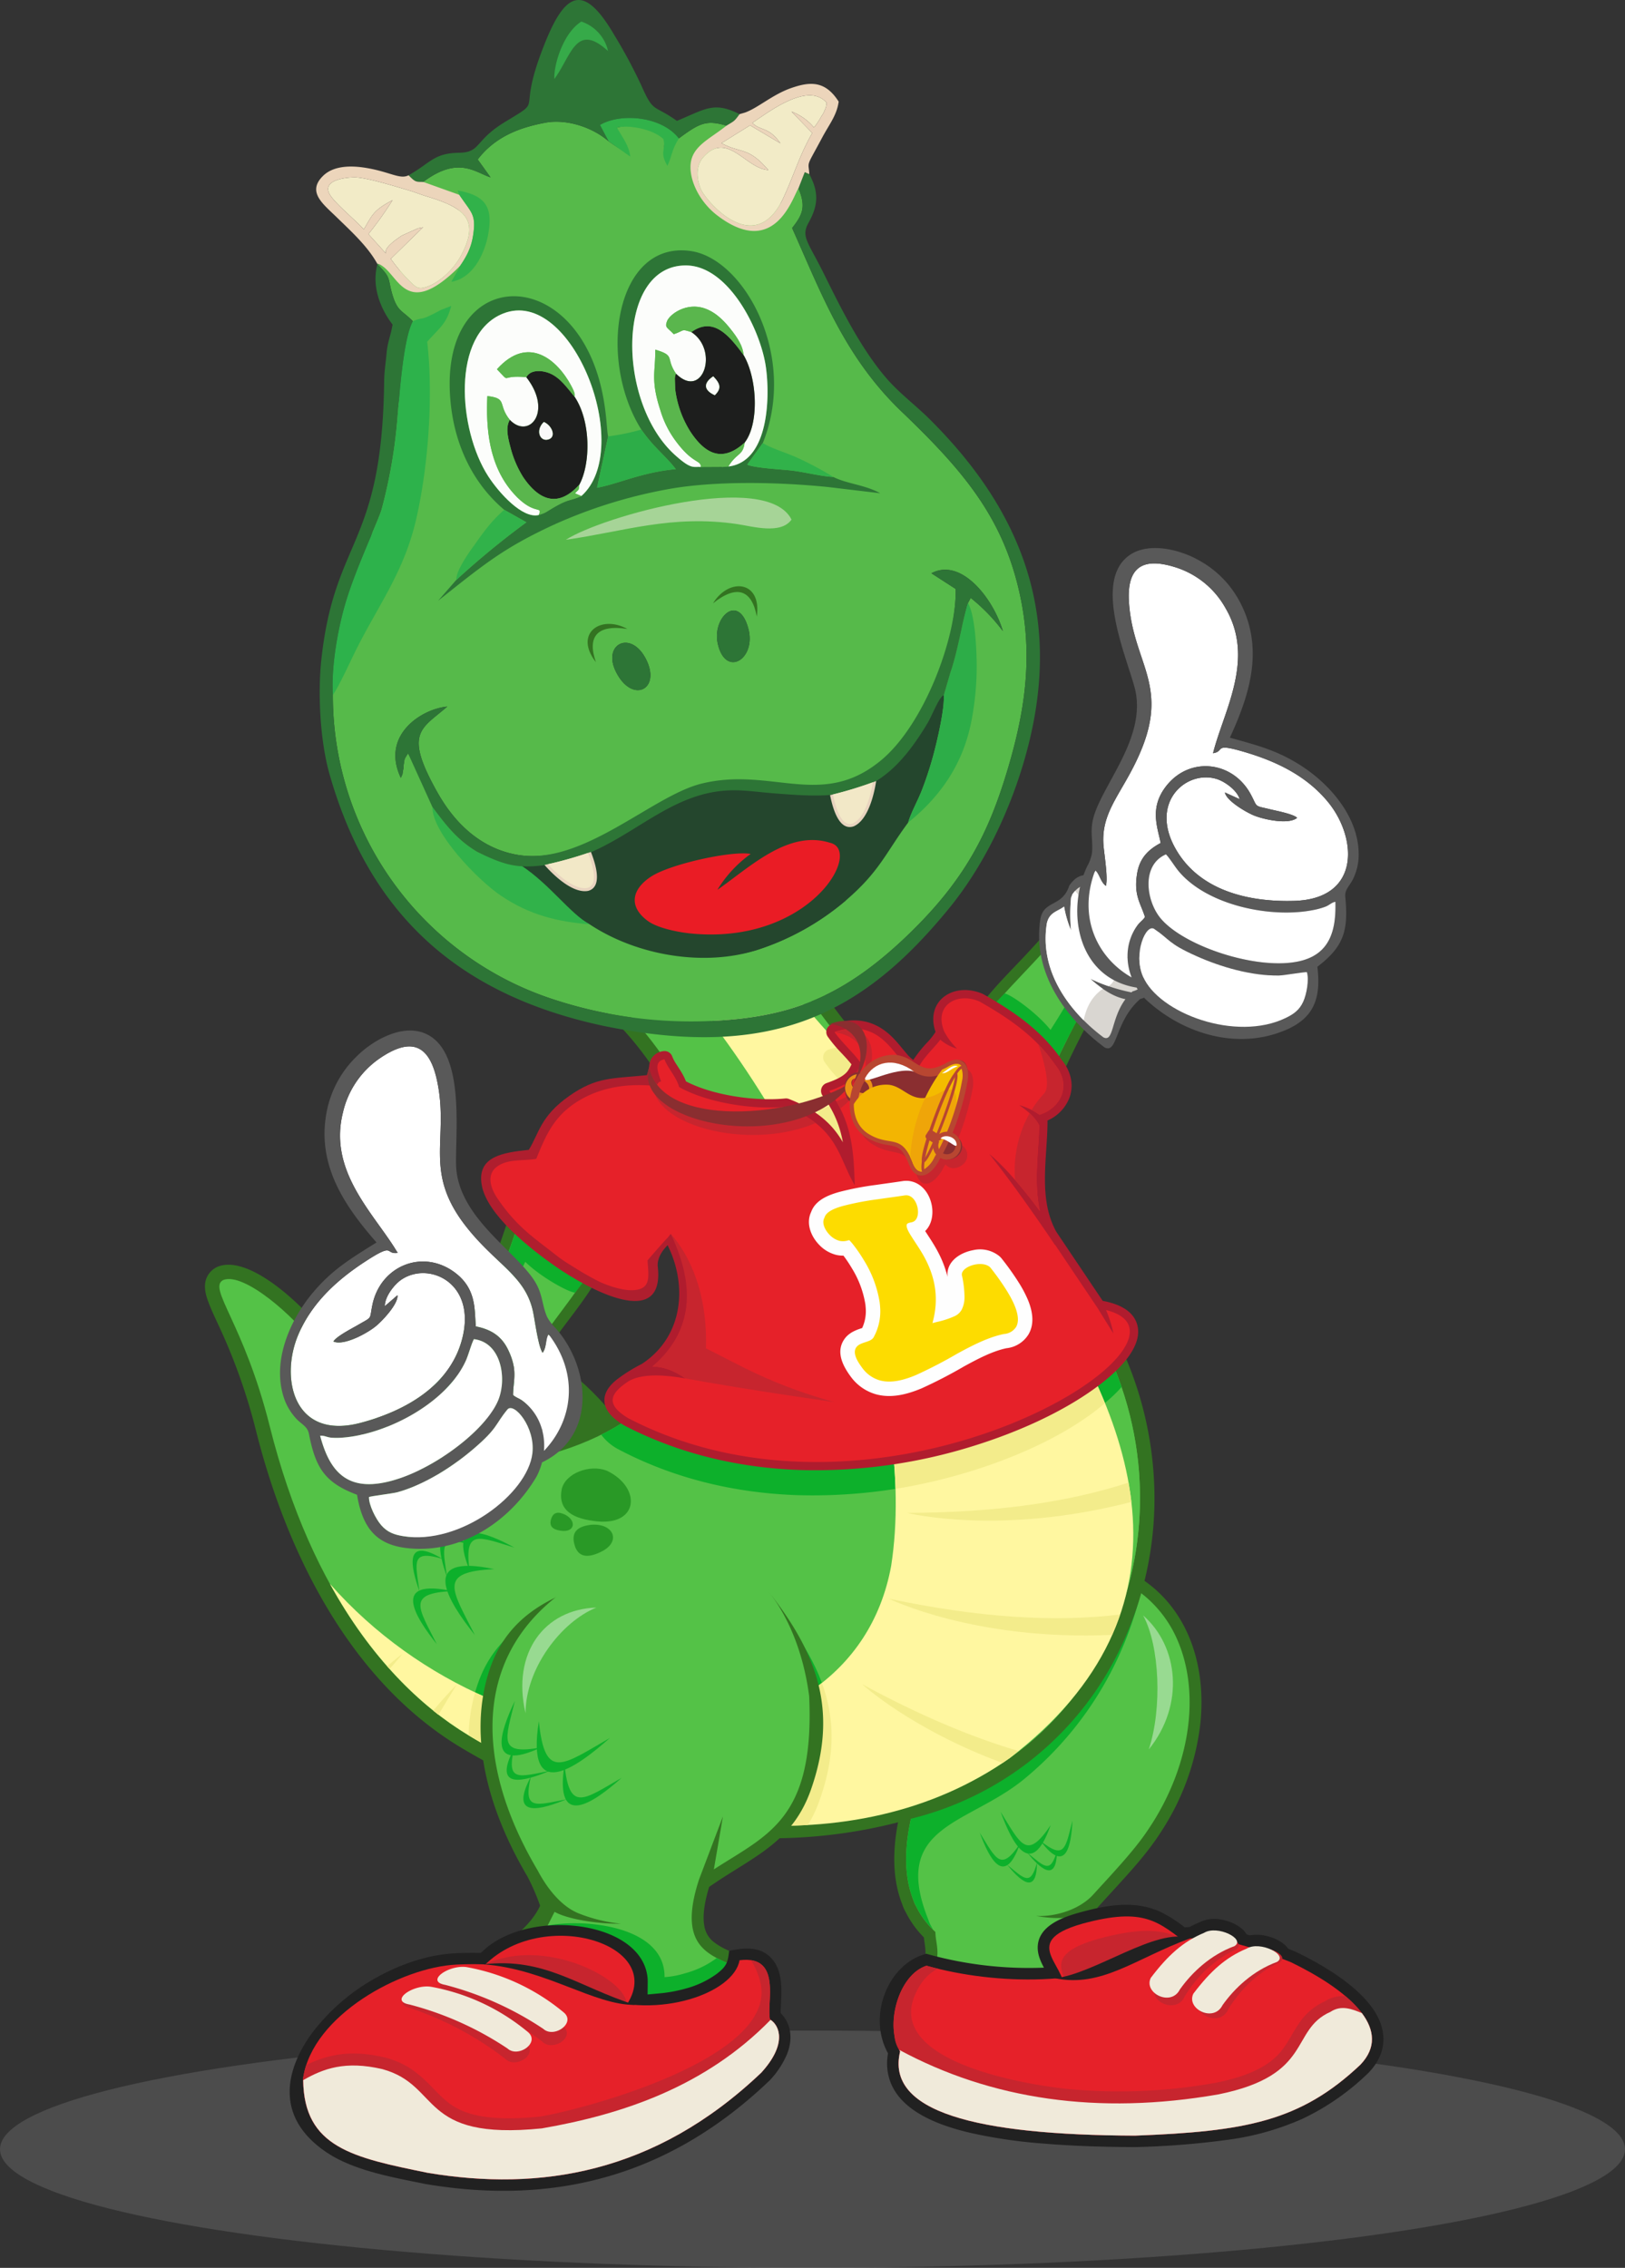 <svg xmlns="http://www.w3.org/2000/svg" width="555" height="774.285" viewBox="0 0 555 774.285">
  <rect x="0" y="0" width="555" height="774.285" fill="#333333" stroke="none"/>
  <g id="Group_3715" data-name="Group 3715" transform="translate(-987 -175.715)">
    <ellipse id="Ellipse_260" data-name="Ellipse 260" cx="277.5" cy="40.5" rx="277.5" ry="40.5" transform="translate(987 869)" fill="#adadad" opacity="0.203"/>
    <g id="Group_3714" data-name="Group 3714" transform="translate(205.091 84.705)">
      <g id="Group_3537" data-name="Group 3537" transform="translate(1116.443 397.144)">
        <g id="Group_3533" data-name="Group 3533">
          <path id="Path_10664" data-name="Path 10664" d="M952.418,242.714c4.357-5.733,9.867-11.118,14.79-16.386,4.458-4.771,9.941-10.664,13.035-16.415l.109-.2.266-.374.154-.17a8.554,8.554,0,0,1,4.392-2.626c4.957-1.171,9.944,2.236,13.154,5.69,3.17,3.409,6.949,9.5,4.793,14.269l-.1.21-.236.39-.141.178c-10.143,12.854-18.183,29.524-24.943,44.377l-.871,1.917-4.185.494-1.3-1.662q-4.827-6.189-9.628-12.4c-2.207-2.857-4.413-5.717-6.593-8.6-.73-.961-1.46-1.925-2.169-2.9-.223-.305-.446-.613-.656-.927A4.013,4.013,0,0,1,952.418,242.714Z" transform="translate(-951.536 -206.303)" fill="#337321" fill-rule="evenodd"/>
        </g>
        <g id="Group_3536" data-name="Group 3536" transform="translate(3.147 3.741)">
          <g id="Group_3534" data-name="Group 3534" transform="translate(0.544)">
            <path id="Path_10665" data-name="Path 10665" d="M952.929,242.861c7.188-9.538,22.466-22.644,28.3-33.512,5.892-6.471,18.563,7.971,16.168,13.279-10.488,13.29-19.41,31.953-25.411,45.145,0,0-19.33-24.776-19.062-24.912Zm4.958-5.9c3.2.789,11.2,6.941,15.6,12.5,20.44-32,9.543-25.48,15.753-35.057-3.465-2.985-6.131-6.569-8.858-3.574C976.845,217.429,962.745,231.9,957.886,236.964Zm0,0c3.2.789,11.2,6.941,15.6,12.5,20.44-32,9.543-25.48,15.753-35.057-3.465-2.985-6.131-6.569-8.858-3.574C976.845,217.429,962.745,231.9,957.886,236.964Z" transform="translate(-952.926 -207.712)" fill="#54c247" fill-rule="evenodd"/>
          </g>
          <g id="Group_3535" data-name="Group 3535" transform="translate(0 27.056)">
            <path id="Path_10666" data-name="Path 10666" d="M952.724,225.685l5.438-5.52c2.4.438,11.266,6.874,15.669,12.437,3.975-6.224,6.763-10.987,8.722-14.7l5.682,1.851a316.917,316.917,0,0,0-15.9,31.154S952.455,225.82,952.724,225.685Z" transform="translate(-952.721 -217.902)" fill="#0db02b" fill-rule="evenodd"/>
          </g>
        </g>
      </g>
      <g id="Group_3541" data-name="Group 3541" transform="translate(1136.787 389.8)">
        <g id="Group_3538" data-name="Group 3538">
          <path id="Path_10667" data-name="Path 10667" d="M959.674,218.291c-3.051,18.81,9.054,34.471,21.871,44.056,4.609,2.368,3.316-8.683,12.166-16.51,9.248-2.172.738-17.992-5.215-27.731-3.277-6.9-11.927-21.208-18.969-11.022C967.106,214.561,961.105,211.876,959.674,218.291Z" transform="translate(-959.197 -203.538)" fill="#595959" fill-rule="evenodd"/>
        </g>
        <g id="Group_3539" data-name="Group 3539" transform="translate(2.241 3.45)">
          <path id="Path_10668" data-name="Path 10668" d="M960.462,217.861c-2.693,16.606,7.995,30.434,19.312,38.9,3.574,1.837,2.546-6.338,7.535-13.035-3.324-.632-7.19-2.607-12.015-6.975a60.335,60.335,0,0,0,14.073,4.663q.191-.179.39-.358c8.165-1.92,1.407-14.755-3.847-23.353-2.892-6.1-10.531-18.725-16.747-9.732a11.136,11.136,0,0,1-.422,1.1,57.475,57.475,0,0,0-.019,11.149,36.667,36.667,0,0,1-2.366-8.1C964.033,213.873,961.32,214.022,960.462,217.861Z" transform="translate(-960.042 -204.837)" fill="#d9d6d1" fill-rule="evenodd"/>
        </g>
        <g id="Group_3540" data-name="Group 3540" transform="translate(2.241 5.383)">
          <path id="Path_10669" data-name="Path 10669" d="M960.462,216.656c-2.143,13.215,4.187,24.67,12.565,33.063.735-3.33,2.082-7.557,6.468-10.656l.082-.074a43.338,43.338,0,0,1-4.283-3.447,51.763,51.763,0,0,0,6.2,2.536c5.783-3.292-.34-14.93-5.2-22.907a39.084,39.084,0,0,0-6.184-9.607,10.77,10.77,0,0,0-.951,1.2,11.136,11.136,0,0,1-.422,1.1,57.475,57.475,0,0,0-.019,11.149,36.667,36.667,0,0,1-2.366-8.1C964.033,212.668,961.32,212.816,960.462,216.656Z" transform="translate(-960.042 -205.565)" fill="#fff" fill-rule="evenodd"/>
        </g>
      </g>
      <g id="Group_3546" data-name="Group 3546" transform="translate(1149.823 278.121)">
        <g id="Group_3542" data-name="Group 3542" transform="translate(1.455 5.258)">
          <path id="Path_10670" data-name="Path 10670" d="M972.985,273.542c-1.883-1.36-2.084-4.182-3.479-5.281-3.316,4.116-5.024,13.919-4.838,19.333.12,3.5,26.465,33.687,15.666,10.371.866-1.206-.186-6.075,3.593-11.118.767-1.025,1.843-1.686,2.408-2.69-1.511-4.782-3.948-7.459-2.653-15.013.871-5.079,3.794-8.014,8.011-10.233-1.028-5.263-3.789-11.7,1.49-18.908,7.934-10.847,23.061-9.3,29.309,2.337,2.475,4.612.868,3.667,6.71,5.087,1.986.483,7.873,1.6,9.094,2.881-2.836,2.435-11.433.589-14.859-.852-2.777-1.168-9.315-5.032-9.8-7.8l5.026,2.281c-.81-2.931-4.92-5.961-7.756-6.859-10.239-3.234-22.965,7.591-14.357,23.364,8.045,14.731,25.153,18.685,40.737,18.226,22.891-.674,21.5-21.635,11.577-33.738-7.2-8.776-17.222-13.688-27.843-16.89-11.805-3.561-7.066-.47-11.439.212,3.574-14.322,14.535-32.091,4.227-49.605a29.77,29.77,0,0,0-16.954-13.842c-11.577-3.683-16.8.117-15.969,12.132,1.4,20.111,13.284,27.649,4.365,49.751-5.937,14.713-14.113,20.913-13.072,33.116C972.454,262.966,973.771,270.99,972.985,273.542Z" transform="translate(-964.655 -163.458)" fill="#fff" fill-rule="evenodd"/>
        </g>
        <g id="Group_3543" data-name="Group 3543" transform="translate(0 0)">
          <path id="Path_10671" data-name="Path 10671" d="M1032.4,327.132c11.455-3.81,15.276-10.263,13.725-22.7,9.1-6.912,10.632-12.408,9.535-23.857-.229-2.376,1.288-3.539,2.488-5.775a19.314,19.314,0,0,0,1.991-6.673c1.136-13.128-8.566-25.079-19.1-32.033-8.343-5.5-15.43-7.257-24.8-9.87,6.89-14.936,11.7-30.5,3.492-46.207a34.5,34.5,0,0,0-14.516-14.593c-6.383-3.513-16.686-5.99-23.138-1.585-12.456,8.507-1.652,33.448,1.553,44.956,4.556,16.362-9.9,32.094-13.677,43.684-1.811,5.565-.282,8.654-.839,13.337a15.139,15.139,0,0,1-1.641,4.394h0c-7.312,15.639-3.125,38.132,16.911,41.337a22.584,22.584,0,0,0,3.077,3.988c11.983,11.165,29.261,16.813,44.943,11.6Zm-62.154-55.6c1.394,1.1,1.766,3.927,3.648,5.287.786-2.552-.531-10.576-.8-13.736-1.041-12.2,7.135-18.4,13.072-33.116,8.919-22.1-2.963-29.641-4.365-49.751-.836-12.015,4.392-15.815,15.969-12.132a29.77,29.77,0,0,1,16.954,13.842c10.308,17.514-.653,35.283-4.227,49.605,4.373-.682-.366-3.773,11.439-.212,10.621,3.2,20.642,8.114,27.843,16.89,9.928,12.1,11.314,33.063-11.577,33.738-15.583.459-32.691-3.494-40.737-18.226-8.608-15.772,4.118-26.6,14.357-23.364,2.836.9,6.946,3.927,7.756,6.859l-5.026-2.281c.48,2.767,7.018,6.63,9.8,7.8,3.425,1.442,12.023,3.287,14.859.852-1.221-1.277-7.108-2.4-9.094-2.881-5.842-1.421-4.235-.475-6.71-5.087-6.248-11.641-21.375-13.183-29.309-2.337-5.279,7.212-2.517,13.645-1.49,18.908-4.217,2.22-7.14,5.154-8.011,10.233-1.3,7.554,1.142,10.231,2.653,15.013-.566,1-1.641,1.665-2.408,2.69-3.983,5.18-4.488,11.925-2.167,17.942-11.728-6.673-18.5-20.634-12.424-36.534Zm16.327,36.215c-3.436-8.006,1.046-18.122,3.84-16.232,5.435,3.675,4.663,4.9,14.206,9.187,8.468,3.8,19.028,6.888,28.451,6.718,1.62-.029,9-1.317,9.485-1.134.8,2.549-.1,7.567-1.25,10.074-1.3,2.838-3.194,4.2-5.921,5.528-17.328,8.43-44.7-4.559-48.809-14.142Zm65.707-25.5c.271,9.516-1.726,17.79-12.068,20.238-14.394,3.409-39.94-5.1-47.768-14.755-4.8-5.921-6.481-18.013,1.962-21.669,1.118,1.065,3.037,4.19,4.325,5.733,9.811,11.765,31.736,16.2,46.183,13.239a23.8,23.8,0,0,0,4.028-1.134C1050.36,283.315,1050.934,282.51,1052.277,282.247Z" transform="translate(-964.107 -161.478)" fill="#595959" fill-rule="evenodd"/>
        </g>
        <g id="Group_3544" data-name="Group 3544" transform="translate(24.349 104.583)">
          <path id="Path_10672" data-name="Path 10672" d="M1037.1,217.051c-1.344.263-1.917,1.067-3.337,1.652a23.8,23.8,0,0,1-4.028,1.134c-14.447,2.961-36.372-1.474-46.183-13.239-1.288-1.543-3.208-4.668-4.325-5.733-8.444,3.656-6.76,15.748-1.962,21.669,7.828,9.657,33.374,18.165,47.768,14.755C1035.372,234.842,1037.369,226.568,1037.1,217.051Z" transform="translate(-973.277 -200.865)" fill="#fff" fill-rule="evenodd"/>
        </g>
        <g id="Group_3545" data-name="Group 3545" transform="translate(21.22 129.808)">
          <path id="Path_10673" data-name="Path 10673" d="M1029.323,225.367c-.489-.183-7.865,1.1-9.485,1.134-9.423.17-19.983-2.915-28.451-6.718-9.543-4.288-8.77-5.512-14.206-9.187-2.793-1.891-7.275,8.226-3.84,16.232,5.388,12.562,31.76,22.437,48.809,14.142,2.727-1.328,4.623-2.69,5.921-5.528C1029.222,232.934,1030.125,227.916,1029.323,225.367Z" transform="translate(-972.099 -210.365)" fill="#fff" fill-rule="evenodd"/>
        </g>
      </g>
      <g id="Group_3573" data-name="Group 3573" transform="translate(1082.397 622.085)">
        <g id="Group_3547" data-name="Group 3547" transform="translate(4.943)">
          <path id="Path_10674" data-name="Path 10674" d="M997.129,291.088l.027-.069,2.939.181a59.045,59.045,0,0,1,7.788.985c10.722,2.066,20.2,7.233,27.073,15.9,8.351,10.536,11.242,24.181,10.4,37.389-.064.982-.146,1.968-.25,2.947a84.962,84.962,0,0,1-12.8,35.971q-1.067,1.7-2.2,3.34c-4.089,5.932-9.185,11.51-14.038,16.829q-.844.924-1.689,1.845-2.246,2.45-4.479,4.912c1.519,5.958,14.657,14.089,18.794,16.55,5.77,3.428,11.734,6.484,17.719,9.514l.539.271c4.017-.584,8.051-1.067,12.02-1.29,5.366-.3,13.611-.369,16.84,4.843a9.242,9.242,0,0,1,.714,7.631l-.035.112a18.1,18.1,0,0,1-4.8,8.077c-3.547,3.247-8.274,4.185-12.926,4.466a118.394,118.394,0,0,1-17.421-.643,13.54,13.54,0,0,1-2.124,5.523c-7.4,11.094-28.905,8.746-40.02,6.495a106.394,106.394,0,0,1-11.529-3.011c-7.472-2.1-15.408-4.386-22.418-7.721-5.8-2.759-11.489-6.561-14.482-12.44-3.426-6.723-2.318-14.134.252-20.923.536-2.488-.072-4.9-.351-7.376a33.463,33.463,0,0,1-6.171-8.576,13.526,13.526,0,0,1-1.208-2.716c-7.336-18.5,1.628-42.561,9.577-59.5,4.2-8.935,8.946-17.6,13.853-26.162,3.752-6.543,7.729-13.066,11.269-19.721.735-2.137,1.468-4.278,2.177-6.426.165-.5.356-1.041.534-1.585l-2.594-3.794,6.439-.99c.9-.13,1.808-.252,2.714-.35l.072-.008c.85-.093,1.7-.181,2.552-.244l.218-.019q1.175-.092,2.358-.149l.353-.016q1.075-.048,2.151-.061l.555-.005C996.059,291.072,996.592,291.077,997.129,291.088Z" transform="translate(-940.575 -291.019)" fill="#337321" fill-rule="evenodd"/>
        </g>
        <g id="Group_3548" data-name="Group 3548" transform="translate(75.769 9.277)">
          <path id="Path_10675" data-name="Path 10675" d="M967.249,294.513c17.5,6.147,30.281,27.009,24.3,51.111C992.628,327.43,979.7,304.855,967.249,294.513Z" transform="translate(-967.249 -294.513)" fill="#d6e164" fill-rule="evenodd"/>
        </g>
        <g id="Group_3549" data-name="Group 3549" transform="translate(8.999 4.12)">
          <path id="Path_10676" data-name="Path 10676" d="M1003.657,410.382c3.728,10.942,28.244,22.9,40.124,28.934,15.825-2.35,28.924-3.144,26.316,5.823-3.33,10.353-10.294,11.017-34.38,8.778a6.646,6.646,0,0,1-.834.759c1.458,16.872-27.591,15.515-48.564,8.725-25.535-7.169-42.471-13.839-33.926-36.008,1.03-4.232-.26-7.108-.305-10.406a29.47,29.47,0,0,1-6.537-8.677,9.136,9.136,0,0,1-.945-2.124c-12.084-30.023,22.915-80.348,34.6-102.408,2.172-6.306,3.473-10.252,3.377-10.393h0l.024-.005q1.3-.187,2.575-.332l.072-.008q1.227-.139,2.424-.234l.218-.019q1.127-.088,2.225-.138l.356-.019q1.011-.04,2-.056l.555-.005q.86,0,1.7.013c.266.005.531.013.8.021.475.016.948.034,1.415.061l.369.024,0-.005c.112.005.22.019.332.026h.034l.016,0,.316.021c.3.024.605.048.905.074l.016,0h.016l.016,0c.284.024.563.053.842.082h.021l.021,0,.021,0,.547.061.359.042.01,0h.021l.01,0,.011,0h.01c.351.042.7.09,1.046.138l.024.005.024,0c.244.034.483.072.725.109l.048.008a47.15,47.15,0,0,1,10.674,2.955l.005,0q.765.315,1.508.659l.027.013c.483.22.956.451,1.423.688l.08.04c.457.234.9.475,1.346.722l.1.053c.438.25.871.5,1.3.762l.09.056q.633.39,1.245.8l.106.072c.406.273.8.552,1.2.842l.09.064c.4.295.786.592,1.171.9l.059.048q.586.47,1.155.961l.013.013a40.254,40.254,0,0,1,10.653,14.888l.029.064c.186.443.364.89.536,1.341l.056.146c.165.428.319.86.47,1.293l.08.228q.211.625.406,1.259l.09.287c.125.414.244.834.361,1.253l.085.311c.109.406.212.818.311,1.227l.093.382c.093.406.183.813.268,1.221l.077.382c.085.409.162.823.234,1.237l.069.4c.069.409.135.823.194,1.237l.059.419q.088.621.159,1.251l.042.4c.048.427.088.855.125,1.288l.032.393c.032.433.064.868.088,1.306l.019.385c.024.446.042.889.056,1.338l.005.361c.01.457.016.913.016,1.373l0,.3c0,.489-.008.974-.021,1.466v.019a67.775,67.775,0,0,1-.786,8.46l-.05.353c-.066.406-.138.815-.21,1.224-.037.207-.072.414-.111.621-.066.369-.144.736-.218,1.1-.048.244-.1.489-.149.733-.074.358-.156.714-.239,1.07-.058.255-.114.507-.175.762-.085.356-.175.712-.265,1.07-.064.255-.13.512-.2.77-.09.34-.186.68-.281,1.02q-.115.422-.239.844c-.1.329-.194.656-.295.985-.085.281-.173.56-.263.842-.106.34-.218.677-.332,1.014-.09.276-.183.55-.276.823-.117.337-.237.674-.356,1.009l-.3.828c-.125.337-.252.672-.382,1.006-.109.279-.218.56-.332.839-.13.327-.263.651-.4.977q-.183.442-.374.884c-.13.308-.263.613-.4.921s-.281.627-.425.943c-.133.289-.266.581-.4.871-.151.324-.308.648-.465.969-.138.281-.273.563-.412.842-.167.335-.34.666-.51,1-.138.268-.276.536-.417.8-.186.351-.377.7-.566,1.044-.138.252-.274.5-.414.754-.2.353-.4.7-.6,1.054-.141.247-.281.494-.428.741-.22.374-.449.746-.677,1.118-.133.218-.26.435-.4.653-.292.467-.592.935-.9,1.4l-.226.353q-.578.884-1.187,1.766h0l-.212.308h0l-.215.313h0l-.22.313v0l-.223.316h0l-.228.313h0l-.231.316h0l-.234.319h0l-.236.319,0,0-.239.319h0l-.244.321h0l-.247.321h0l-.25.321h0l-.252.324-.255.324v0l-.257.327h0l-.26.324h0l-.263.327h0l-.263.327v0l-.268.329h0l-.271.327h0l-.271.329h0l-.276.329-.276.329h0l-.279.332h0l-.279.329h0l-.281.332h0l-.284.332-.284.332-.29.335-.289.332h0l-.29.335h0l-.292.335-.295.334-.295.335-.295.335-.3.335-.3.335-.3.335-.3.337-.3.337-.3.335h0l-.3.337-.305.334h0l-.305.337-.3.337-.308.334-.305.337h0l-.305.337-.308.335h0l-.305.337-.308.335-.308.335-.305.337-.308.335-.308.334-.305.335-.308.335-.305.335-.305.332-.305.335-.305.332-.3.332-.305.332-.3.332c-4.809,5.518-13.29,7.91-19.71,7.613,0,0,10.727,2.185,17.126-1.187Zm33.063,30.036c-8.33-2.146-20.992-5.579-39.4-10.592-.422-.127-.844-.255-1.264-.388,4.219,7.148,15.653,9.017,25.506,13.3C1026.434,442.1,1031.617,441.242,1036.721,440.418Z" transform="translate(-942.103 -292.571)" fill="#54c247" fill-rule="evenodd"/>
        </g>
        <g id="Group_3550" data-name="Group 3550" transform="translate(8.999 4.12)">
          <path id="Path_10677" data-name="Path 10677" d="M949.105,361.157c8.73-22.317,23.326-44.592,30.1-57.377,2.172-6.306,3.473-10.252,3.377-10.393h0l.024-.005q1.3-.187,2.575-.332l.072-.008q1.227-.139,2.424-.234l.218-.019q1.127-.088,2.225-.138l.356-.019q1.011-.04,2-.056l.555-.005q.86,0,1.7.013c.266.005.531.013.8.021.475.016.948.034,1.415.061l.369.024,0-.005c.112.005.22.019.332.026h.034l.016,0,.316.021c.3.024.605.048.905.074l.016,0h.016l.016,0c.284.024.563.053.842.082h.021l.021,0,.021,0,.547.061.359.042.01,0h.021l.01,0,.011,0h.01c.351.042.7.09,1.046.138l.024.005.024,0c.244.034.483.072.725.109l.048.008a47.15,47.15,0,0,1,10.674,2.955l.005,0q.765.315,1.508.659l.027.013c.483.22.956.451,1.423.688l.08.04c.457.234.9.475,1.346.722l.1.053c.438.25.871.5,1.3.762l.09.056q.633.39,1.245.8l.106.072c.406.273.8.552,1.2.842l.09.064.319.239q-1.191,4.839-2.788,9.6a118.024,118.024,0,0,1-37.28,54.17c-19.179,15.539-45.439,15.584-32.458,47.84a9.326,9.326,0,0,0,.945,2.127c.207.417.425.831.65,1.237a29.208,29.208,0,0,1-5.735-7.913,9.136,9.136,0,0,1-.945-2.124c-5.082-12.623-1.837-28.839,4.5-45.03Z" transform="translate(-942.103 -292.571)" fill="#0db02b" fill-rule="evenodd"/>
        </g>
        <g id="Group_3551" data-name="Group 3551" transform="translate(89.94 20.461)">
          <path id="Path_10678" data-name="Path 10678" d="M972.586,298.725c12.039,10.512,14.28,30.461,1.922,45.761C979.1,330.607,978.276,309.181,972.586,298.725Z" transform="translate(-972.586 -298.725)" fill="#98da91" fill-rule="evenodd"/>
        </g>
        <g id="Group_3558" data-name="Group 3558" transform="translate(34.15 87.506)">
          <g id="Group_3552" data-name="Group 3552" transform="translate(20.719 3.003)">
            <path id="Path_10679" data-name="Path 10679" d="M959.378,332.018c8.839,11.856,10.528,1.306,10.932-6.912C967.891,334.426,967.761,338.725,959.378,332.018Z" transform="translate(-959.378 -325.106)" fill="#0db02b" fill-rule="evenodd"/>
          </g>
          <g id="Group_3557" data-name="Group 3557">
            <g id="Group_3553" data-name="Group 3553" transform="translate(7.103)">
              <path id="Path_10680" data-name="Path 10680" d="M971.35,328.537c-6.7,19.094-13.218,6.006-17.1-4.562C961.212,335.159,963.14,340.722,971.35,328.537Z" transform="translate(-954.25 -323.975)" fill="#0db02b" fill-rule="evenodd"/>
            </g>
            <g id="Group_3554" data-name="Group 3554" transform="translate(16.155 13.194)">
              <path id="Path_10681" data-name="Path 10681" d="M967.874,328.944c-.088,11.71-6.107,5.767-10.215.712C963.567,334.47,965.667,337.154,967.874,328.944Z" transform="translate(-957.659 -328.944)" fill="#0db02b" fill-rule="evenodd"/>
            </g>
            <g id="Group_3555" data-name="Group 3555" transform="translate(0 7.151)">
              <path id="Path_10682" data-name="Path 10682" d="M965.343,330.343c-5.4,15.374-10.64,4.835-13.768-3.675C957.183,335.675,958.734,340.151,965.343,330.343Z" transform="translate(-951.575 -326.668)" fill="#0db02b" fill-rule="evenodd"/>
            </g>
            <g id="Group_3556" data-name="Group 3556" transform="translate(9.32 17.349)">
              <path id="Path_10683" data-name="Path 10683" d="M965.3,330.509c-.088,11.707-6.107,5.767-10.215.706C960.993,336.035,963.093,338.716,965.3,330.509Z" transform="translate(-955.085 -330.509)" fill="#0db02b" fill-rule="evenodd"/>
            </g>
          </g>
        </g>
        <g id="Group_3572" data-name="Group 3572" transform="translate(0 119.257)">
          <g id="Group_3559" data-name="Group 3559">
            <path id="Path_10684" data-name="Path 10684" d="M1044.529,343.506q1.525-.813,3.181-1.519a11.73,11.73,0,0,1,7.809-.972c2.918.539,6.88,2.209,8.468,5.034.372.1.738.207,1.107.313a13.53,13.53,0,0,1,4.968.045c2.748.507,6.42,2.018,8.167,4.549q1.179.462,2.315.919l.125.05.122.061c7.3,3.531,18.579,9.739,25,17.687l.048.021.651.866a24.637,24.637,0,0,1,2.129,3.346,16.951,16.951,0,0,1,2.095,7.477c.122,4.055-1.444,8.053-4.933,11.744l-.082.088h0l-.069.072-.072.069a83.605,83.605,0,0,1-22.485,15.637,92.367,92.367,0,0,1-24.981,7.1,284.923,284.923,0,0,1-32.046,2.568l-.085,0h-.082c-10.488-.04-21.027-.345-31.481-1.224a171.413,171.413,0,0,1-24.758-3.64c-10.031-2.361-23.671-7-27.45-17.766a18.044,18.044,0,0,1-.9-7.74q.08-.829.22-1.657c-7-12.631-.125-29.71,11.922-33.631l1.128-.366,1.145.321a129.122,129.122,0,0,0,39.061,4.437c-1.261-2.376-2.331-4.854-2.09-7.626.595-6.811,8.624-9.628,14.182-11.173,9.227-2.565,19.1-4.394,28.1-.061a46.472,46.472,0,0,1,7.913,5.117Q1043.7,343.561,1044.529,343.506Z" transform="translate(-938.714 -335.933)" fill="#212121" fill-rule="evenodd"/>
          </g>
          <g id="Group_3560" data-name="Group 3560" transform="translate(57.876 3.971)">
            <path id="Path_10685" data-name="Path 10685" d="M1008.291,347.3c-10.533-8.093-15.273-13.157-36.451-7.4-23.175,6.569-2.992,15.05-6.734,24.492C965.106,364.392,1008.521,347.2,1008.291,347.3Z" transform="translate(-960.51 -337.428)" fill="#e62129" fill-rule="evenodd"/>
          </g>
          <g id="Group_3561" data-name="Group 3561" transform="translate(61.945 8.907)">
            <path id="Path_10686" data-name="Path 10686" d="M1005.754,344.22c-1.259-.966-2.435-1.89-3.566-2.756-6.224-2.8-13.736-3.2-27.57.566-17.981,5.1-12.448,11.232-8.906,18.04C975.68,356.124,1005.945,344.141,1005.754,344.22Z" transform="translate(-962.043 -339.287)" fill="#c7252e" fill-rule="evenodd"/>
          </g>
          <g id="Group_3562" data-name="Group 3562" transform="translate(4.691 11.388)">
            <path id="Path_10687" data-name="Path 10687" d="M951.732,349.633c24.32,6.827,56.058,6.872,76-4.275,11.922-9.033,28.43-4.965,48.427,3.059,18.653,9.022,35.644,22.554,23.783,34.994-20.631,19.513-39.569,22.8-76.968,24.232-54.406-.207-85.236-8.138-80.242-28.756C937.386,370.3,942.022,352.793,951.732,349.633Z" transform="translate(-940.48 -340.222)" fill="#e62129" fill-rule="evenodd"/>
          </g>
          <g id="Group_3563" data-name="Group 3563" transform="translate(4.694 20.8)">
            <path id="Path_10688" data-name="Path 10688" d="M1094.856,354.18c8.595,7.294,12.541,15.544,5.085,23.364-20.631,19.513-39.569,22.8-76.968,24.232-54.406-.207-85.236-8.138-80.242-28.756a10.671,10.671,0,0,1-1.949-5.409q-.123-.713-.194-1.45l-.005-.024h0c-.858-8.853,3.616-19.92,11.144-22.371q1.92.538,3.9,1.02c-2.735,1.336-5.637,3.914-7.767,8.784-10.151,23.191,38.594,30.91,52.229,32.293a185.915,185.915,0,0,0,50.572-2.159c7.074-1.434,15.432-3.879,20.714-9.11,3.444-3.415,5.024-7.509,7.74-11.37a20.889,20.889,0,0,1,8.669-7.3A11.175,11.175,0,0,1,1094.856,354.18Z" transform="translate(-940.482 -343.766)" fill="#c7252e" fill-rule="evenodd"/>
          </g>
          <g id="Group_3564" data-name="Group 3564" transform="translate(6.418 35.244)">
            <path id="Path_10689" data-name="Path 10689" d="M1099.358,350.943c4.291,5.722,5.055,11.779-.491,17.6-20.631,19.513-39.569,22.8-76.968,24.232-54.406-.207-85.236-8.138-80.242-28.756-.106-.173-.207-.348-.305-.526,31.366,16.925,67.868,22.365,109.043,15.191,32.636-6.617,24.216-21.964,38.254-28.18C1092.329,348.081,1095.933,349.541,1099.358,350.943Z" transform="translate(-941.131 -349.206)" fill="#f0eada" fill-rule="evenodd"/>
          </g>
          <g id="Group_3565" data-name="Group 3565" transform="translate(59.784 10.836)">
            <path id="Path_10690" data-name="Path 10690" d="M1007.383,340.652c-11.235-4.033-32.742,12.307-46.154,13.59C977.291,357.566,988.647,347.535,1007.383,340.652Z" transform="translate(-961.229 -340.013)" fill="#212121" fill-rule="evenodd"/>
          </g>
          <g id="Group_3568" data-name="Group 3568" transform="translate(93.661 10.306)">
            <g id="Group_3566" data-name="Group 3566" transform="translate(14.872 4.408)">
              <path id="Path_10691" data-name="Path 10691" d="M990.1,362.36c-2.6,6.2-12.376,2.106-10.2-3.255,5.356-8.144,10.252-13.136,17.137-16.563,4.346-3.069,14.452,1.192,10.663,3.829C999.645,349.963,993.745,356.4,990.1,362.36Z" transform="translate(-979.589 -341.474)" fill="#c7252e" fill-rule="evenodd"/>
            </g>
            <g id="Group_3567" data-name="Group 3567">
              <path id="Path_10692" data-name="Path 10692" d="M984.5,360.7c-2.6,6.2-12.376,2.106-10.2-3.255,5.356-8.144,10.249-13.136,17.137-16.563,4.347-3.069,14.453,1.192,10.664,3.829C994.044,348.3,988.144,354.742,984.5,360.7Z" transform="translate(-973.987 -339.814)" fill="#c7252e" fill-rule="evenodd"/>
            </g>
          </g>
          <g id="Group_3571" data-name="Group 3571" transform="translate(92.12 8.749)">
            <g id="Group_3569" data-name="Group 3569" transform="translate(14.543 5.391)">
              <path id="Path_10693" data-name="Path 10693" d="M989.266,361.392c-3.011,6.017-12.488,1.275-9.957-3.927,5.889-7.769,11.107-12.424,18.2-15.385,4.543-2.772,14.341,2.156,10.387,4.532C999.619,349.659,993.3,355.692,989.266,361.392Z" transform="translate(-978.884 -341.258)" fill="#f0eada" fill-rule="evenodd"/>
            </g>
            <g id="Group_3570" data-name="Group 3570">
              <path id="Path_10694" data-name="Path 10694" d="M983.786,359.361c-3.011,6.017-12.485,1.277-9.955-3.927,5.887-7.769,11.1-12.424,18.2-15.382,4.543-2.775,14.341,2.153,10.385,4.53C994.142,347.627,987.825,353.66,983.786,359.361Z" transform="translate(-973.407 -339.228)" fill="#f0eada" fill-rule="evenodd"/>
            </g>
          </g>
        </g>
      </g>
      <g id="Group_3578" data-name="Group 3578" transform="translate(936.809 499.325)">
        <g id="Group_3574" data-name="Group 3574">
          <path id="Path_10695" data-name="Path 10695" d="M932.659,273.558c-3.656,6.2-8.5,12.2-12.772,18-3.871,5.26-8.627,11.755-11.024,17.83l-.085.212-.22.406-.133.186a8.577,8.577,0,0,1-4.055,3.123c-4.787,1.742-10.138-1.057-13.73-4.113-3.547-3.016-8.011-8.616-6.428-13.613l.069-.218.191-.414.117-.194c8.571-13.953,14.609-31.449,19.583-46.99l.643-2.007,4.1-.98,1.481,1.5q5.516,5.58,11.011,11.189,3.792,3.867,7.554,7.764c.836.868,1.673,1.742,2.493,2.626.258.279.512.558.759.844A4.014,4.014,0,0,1,932.659,273.558Z" transform="translate(-883.883 -244.786)" fill="#337321" fill-rule="evenodd"/>
        </g>
        <g id="Group_3577" data-name="Group 3577" transform="translate(3.743 4.126)">
          <g id="Group_3575" data-name="Group 3575">
            <path id="Path_10696" data-name="Path 10696" d="M927.243,268.851c-6.022,10.313-19.665,25.116-24.192,36.592-5.1,7.116-19.367-5.746-17.61-11.3,8.861-14.426,15.539-34.006,19.957-47.808,0,0,22.092,22.344,21.845,22.511Zm-4.235,6.436c-3.269-.409-11.938-5.584-16.959-10.592-16.558,34.173-6.5,26.42-11.545,36.658,3.792,2.56,6.858,5.807,9.216,2.515C906.466,296.907,918.776,280.885,923.008,275.288Zm0,0c-3.269-.409-11.938-5.584-16.959-10.592-16.558,34.173-6.5,26.42-11.545,36.658,3.792,2.56,6.858,5.807,9.216,2.515C906.466,296.907,918.776,280.885,923.008,275.288Z" transform="translate(-885.293 -246.34)" fill="#54c247" fill-rule="evenodd"/>
          </g>
          <g id="Group_3576" data-name="Group 3576" transform="translate(7.953)">
            <path id="Path_10697" data-name="Path 10697" d="M922.865,269.1l-4.761,6.118c-2.432-.151-11.991-5.51-17.012-10.517-3.221,6.646-5.43,11.7-6.944,15.618l-5.86-1.174a317.18,317.18,0,0,0,12.153-32.8S923.112,268.931,922.865,269.1Z" transform="translate(-888.288 -246.34)" fill="#0db02b" fill-rule="evenodd"/>
          </g>
        </g>
      </g>
      <g id="Group_3579" data-name="Group 3579" transform="translate(1111.455 432.702)">
        <path id="Path_10698" data-name="Path 10698" d="M954.1,219.7c.167.064.334.13.5.2,9.917,5.621,19.259,11.93,25.817,21.579,5.258,6.341,2.677,13.106-2.91,16.117-7.047-12.068-13.924-22.275-27.28-27.686l0-.008C948.587,224.554,950.652,221,954.1,219.7Z" transform="translate(-949.657 -219.695)" fill="#a92f33" fill-rule="evenodd"/>
      </g>
      <g id="Group_3580" data-name="Group 3580" transform="translate(883.477 546.579)">
        <path id="Path_10699" data-name="Path 10699" d="M888.383,292.793c5.027-6.261,5.528-16.771,4.835-22.955-1.243-7.639-23.337-7.376-29.42-7.2C863.8,262.643,888.155,292.838,888.383,292.793Z" transform="translate(-863.798 -262.582)" fill="#337321" fill-rule="evenodd"/>
      </g>
      <g id="Group_3581" data-name="Group 3581" transform="translate(894.491 559.678)">
        <path id="Path_10700" data-name="Path 10700" d="M921.691,309.963c4.424-12.283-.358-28.717-4.689-37.859-5.945-11.1-39.792.98-49.056,4.469C867.946,276.573,921.362,310.154,921.691,309.963Z" transform="translate(-867.946 -267.516)" fill="#337321" fill-rule="evenodd"/>
      </g>
      <g id="Group_3582" data-name="Group 3582" transform="translate(940.788 553.478)">
        <path id="Path_10701" data-name="Path 10701" d="M945.146,304.835c-3.2-16.155-19.041-30.809-29.665-37.877-21.537-11.75-22.354,38.228-30.1,48.015C885.382,314.973,944.915,305.255,945.146,304.835Z" transform="translate(-885.382 -265.181)" fill="#337321" fill-rule="evenodd"/>
      </g>
      <g id="Group_3583" data-name="Group 3583" transform="translate(851.909 413.762)">
        <path id="Path_10702" data-name="Path 10702" d="M1152.568,329.069a122.686,122.686,0,0,1,23.414,65.051,118.039,118.039,0,0,1-14.386,64.167,107.528,107.528,0,0,1-68.043,52.346c-53.028,15.3-107.615,3.768-154.22-24.184-38.068-22.83-59.65-66.878-70.072-108.5a197.682,197.682,0,0,0-12.121-34.4c-1.4-3.075-2.977-6.248-4.139-9.41-1.091-2.966-1.79-6.229.027-9.1a7.318,7.318,0,0,1,2.913-2.6l.1-.05.207-.093.106-.042c11.168-4.387,30.642,14.835,36.446,23.119,9.915,14.145,22.867,30.334,39.654,36.411,10.573,3.826,21.558,3.316,32.349.7,24.136-5.85,44.7-19.352,53.949-43.148,6.466-16.635,6.091-35.264,1.4-52.3a113.739,113.739,0,0,0-29.487-49.982l-.122-.127c-4.965-5.295-9.848-10.685-14.784-16.008l-2.225-2.4,2.711-5.961,75.815,2.334,1.461.523,1.951,1.5.627.712.241.409c12.374,21.1,28.225,37.678,45.867,54.342,15.615,14.75,32.4,29.4,44.561,47.25C1148.851,322.686,1150.792,325.83,1152.568,329.069Z" transform="translate(-851.909 -212.562)" fill="#337321" fill-rule="evenodd"/>
      </g>
      <g id="Group_3584" data-name="Group 3584" transform="translate(856.825 418.781)">
        <path id="Path_10703" data-name="Path 10703" d="M1049.037,217.4c29.306,49.972,74.782,71.655,96.306,111.181,46.164,63.147,19.925,154.586-56.219,174.2-56.5,16.311-110.344.3-150.327-23.677C913,463.631,885.4,431.28,870.968,373.626c-8.842-35.312-21.324-47.176-15.878-49.924,7.14-2.8,24.6,12.769,30.623,21.364,22.352,31.892,42.946,47.367,77.185,39.072,79.416-19.24,76.859-105.4,28.172-153.7-2.244-2.39-7.9-8.584-14.766-15.985l71.771,2.207Z" transform="translate(-853.76 -214.452)" fill="#54c247" fill-rule="evenodd"/>
      </g>
      <g id="Group_3585" data-name="Group 3585" transform="translate(941.967 627.608)">
        <path id="Path_10704" data-name="Path 10704" d="M1002.206,378.728c-43.812,3.378-84.493-10.645-116.38-29.744a57.834,57.834,0,0,1,3.364-18.252c8.234-22.809,31.356-28.4,54.629-32.962,7.058-3.043,7.878-5.536,15.576-4.384,11.869,1.776,25.1,4.187,32.272,13.051,16.842,20.825,23.146,39.954,13.741,65.447A43.44,43.44,0,0,1,1002.206,378.728Z" transform="translate(-885.826 -293.099)" fill="#0db02b" fill-rule="evenodd"/>
      </g>
      <g id="Group_3586" data-name="Group 3586" transform="translate(987.236 448.164)">
        <path id="Path_10705" data-name="Path 10705" d="M986.51,225.518c24.073,28.706,52.285,47.824,70.529,73.566l4.559,6.935q1.271,2.087,2.448,4.243a118.981,118.981,0,0,1,16.433,31.324,53.6,53.6,0,0,1-11.131,10.2c-12.166,8.656-27.577,15.1-41.817,19.367a181.11,181.11,0,0,1-57.566,7.69c-21.518-.725-42.54-5.722-61.6-15.865-.058-.032-.106-.058-.162-.093a17.308,17.308,0,0,1-5.324-4.695c43.52-21.6,50.187-69.759,31.537-110.716a70.981,70.981,0,0,0,29.993,4.41,2.7,2.7,0,0,1,1.3.191c5.709,2.3,11,5.425,14.986,10.188a31.031,31.031,0,0,1,3.263,4.764,36.643,36.643,0,0,0-6.726-15.913,2.819,2.819,0,0,1,1.354-4.331c2.331-.8,5.592-1.957,7.19-3.962a12.428,12.428,0,0,0,1.4-2.35c-1.02-1.33-2.212-2.61-3.306-3.816a48.187,48.187,0,0,1-4.724-5.754,2.819,2.819,0,0,1,1.527-4.232A26.1,26.1,0,0,1,986.51,225.518Z" transform="translate(-902.875 -225.518)" fill="#0db02b" fill-rule="evenodd"/>
      </g>
      <g id="Group_3587" data-name="Group 3587" transform="translate(972.925 543.652)">
        <path id="Path_10706" data-name="Path 10706" d="M1079.964,261.48c36.093,62.319,8.709,144.932-63.216,163.455-42.93,12.392-84.32,6.126-119.263-8.114,105.193,2.568,170.9-28.217,152.09-148.553C1050.321,267.77,1063.528,264.908,1079.964,261.48Z" transform="translate(-897.485 -261.48)" fill="#54c247" fill-rule="evenodd"/>
      </g>
      <g id="Group_3588" data-name="Group 3588" transform="translate(1141.018 549.916)">
        <path id="Path_10707" data-name="Path 10707" d="M978.552,263.839a127.8,127.8,0,0,1,6.181,14.66c-4.363,4.91-8.773,7.953-16.951,13.619l-6.991-16.439Z" transform="translate(-960.791 -263.839)" fill="#0db02b" fill-rule="evenodd"/>
      </g>
      <g id="Group_3589" data-name="Group 3589" transform="translate(894.571 419.673)">
        <path id="Path_10708" data-name="Path 10708" d="M1100.138,486.378c-53.285,37.6-130.2,25.2-184.872-7.833-16.274-9.83-33.326-26.3-47.29-51.692,61.453,69.716,177.891,69.254,191.707-6.123,9.131-59.212-22.5-143.766-77.892-205.941l41.616,1.28C1013.93,233.324,1231.4,385.8,1100.138,486.378Z" transform="translate(-867.976 -214.788)" fill="#fff7a0" fill-rule="evenodd"/>
      </g>
      <g id="Group_3590" data-name="Group 3590" transform="translate(941.967 665.589)">
        <path id="Path_10709" data-name="Path 10709" d="M1001.691,355.909c-39.893,2.262-82.106-10.233-115.865-30.6a58.553,58.553,0,0,1,2.209-14.668c42.365,19.946,90.1,19.11,118.432-3.237,4.57,12.469,4.591,25.488-1.06,40.8A42.621,42.621,0,0,1,1001.691,355.909Z" transform="translate(-885.826 -307.403)" fill="#f3ec8b" fill-rule="evenodd"/>
      </g>
      <g id="Group_3591" data-name="Group 3591" transform="translate(1048.066 448.368)">
        <path id="Path_10710" data-name="Path 10710" d="M965.48,376.554c-1.158-38.374-15.538-83.165-39.7-124.738q.354-.024.7-.056a2.7,2.7,0,0,1,1.3.191c5.709,2.3,11,5.425,14.986,10.188a31.031,31.031,0,0,1,3.263,4.764,36.643,36.643,0,0,0-6.726-15.913,2.819,2.819,0,0,1,1.354-4.331c2.331-.8,5.592-1.957,7.19-3.962a12.428,12.428,0,0,0,1.4-2.35c-1.02-1.33-2.212-2.61-3.306-3.816a48.187,48.187,0,0,1-4.724-5.754,2.819,2.819,0,0,1,1.527-4.232,28.024,28.024,0,0,1,4.049-.951c25.846,28.1,70.6,73.434,90.2,121.677a69.368,69.368,0,0,1-5.576,4.389c-12.166,8.656-27.577,15.1-41.817,19.367A187.524,187.524,0,0,1,965.48,376.554Z" transform="translate(-925.784 -225.595)" fill="#f3ec8b" fill-rule="evenodd"/>
      </g>
      <g id="Group_3592" data-name="Group 3592" transform="translate(914.132 597.198)">
        <path id="Path_10711" data-name="Path 10711" d="M1128.545,281.646c.39,2.2.733,4.4.985,6.6-45.06,11.688-76.58,3.741-76.58,3.741,30.1-.088,54.879-3.6,75.6-10.34ZM876.2,345.3c-.287-.321-.573-.643-.86-.969,3.284-2.823,5.257-4.19,5.257-4.19q-2.254,2.593-4.4,5.159Zm16.662,15.642q-.892-.717-1.784-1.452c4.941-5.884,8-8.847,8-8.847q-3.2,5.19-6.219,10.3Zm195.079,14.766q-1.207.852-2.432,1.668c-31.454-11.654-47.917-26.89-47.917-26.89,19.261,10.44,36.919,17.942,53.36,22.8-1,.81-1.965,1.625-3.011,2.427Zm37.752-49.037c-.8,2.331-1.718,4.652-2.743,6.962-46.854,2.138-76.259-12.358-76.259-12.358C1077.471,327.778,1103.357,329.406,1125.7,326.674Z" transform="translate(-875.343 -281.646)" fill="#f3ec8b" fill-rule="evenodd"/>
      </g>
      <g id="Group_3593" data-name="Group 3593" transform="translate(988.343 429.031)">
        <path id="Path_10712" data-name="Path 10712" d="M931.143,249.492c9.251,4.819,23.727,6.851,33.881,5.839a2.7,2.7,0,0,1,1.3.181c5.733,2.238,11.049,5.313,15.087,10.034a30.907,30.907,0,0,1,3.314,4.732,36.656,36.656,0,0,0-6.885-15.844,2.82,2.82,0,0,1,1.309-4.347c2.321-.828,5.571-2.013,7.151-4.033a12.173,12.173,0,0,0,1.37-2.363c-1.033-1.32-2.236-2.586-3.34-3.781a47.353,47.353,0,0,1-4.782-5.709,2.818,2.818,0,0,1,1.484-4.246c7.849-2.523,14.556-1.466,20.491,4.352,1.84,1.806,3.324,3.794,5,5.73a11.324,11.324,0,0,0,2.26,2.13,43.449,43.449,0,0,1,4.639-5.834,23.28,23.28,0,0,0,2.96-3.741c-3.646-10.586,6.189-17.214,16.075-12.989a2.776,2.776,0,0,1,.281.141c10.326,5.852,19.888,12.392,26.685,22.339,3.067,3.76,4.413,8.515,2.621,13.178a14.019,14.019,0,0,1-7.422,7.594c.027,12.511-3.348,26.576,3.019,38.013q7.914,11.777,15.828,23.557c4.729.879,10.151,2.907,11.707,7.846,2.663,8.449-8.361,17.649-14.208,21.9-12.076,8.778-27.423,15.379-41.618,19.787a181.01,181.01,0,0,1-57.484,8.268c-21.526-.5-42.6-5.289-61.761-15.241-.058-.029-.109-.056-.165-.09-3.1-1.88-6.774-4.716-6.646-8.746.087-2.862,2.076-5.1,4.182-6.813a54.685,54.685,0,0,1,8.574-5.366c16.824-11.03,15.8-33.464,4.153-47.824,3.231-10.483-.058-36.475,6.306-29.274.311.348-8.245-23.881-7.9-23.523a6.026,6.026,0,0,1,.568-3.351,5.487,5.487,0,0,1,4.153-2.812,2.8,2.8,0,0,1,3.144,1.853,13.534,13.534,0,0,0,1.428,2.663c.767,1.206,1.559,2.379,2.239,3.638A17.99,17.99,0,0,1,931.143,249.492Z" transform="translate(-903.292 -218.312)" fill="#b01c2e" fill-rule="evenodd"/>
      </g>
      <g id="Group_3594" data-name="Group 3594" transform="translate(991.162 431.855)">
        <path id="Path_10713" data-name="Path 10713" d="M1008.592,243.361c2-3.986,5.608-7.063,7.66-9.862a14.418,14.418,0,0,0,5.714,3.054,24.1,24.1,0,0,1-4.352-5.794c-3.722-8.94,4.251-13.627,11.975-10.324,9.917,5.619,19.259,11.93,25.817,21.577,5.958,7.188,1.848,14.917-5.289,17.113a21.1,21.1,0,0,0-6.9-3.266c4.394,3.059,5.674,4.894,6.811,6.867-.2,9.036-1.928,19.572.231,29.269-4.721-6.317-11.131-14.386-17.328-19.519,8.12,10.071,18.722,25.467,22.45,31.066l.042-.074,14.628,21.768c1.325,2.159,2.982,4.857,5.321,8.555a42.244,42.244,0,0,0-2.509-7.982c39.789,9.875-75.1,82.666-163.213,36.913-7.761-4.713-6.378-8.338.2-12.663l-.01.016c3.922-2.254,10.369-2.512,19.375-.9-3.893-2.711-7.575-4.078-11.3-4.089,16.614-12.764,14.442-36.162,2.6-50.625-10.2-9.673-4.559-46.13.507-45.654-.021-2.1-3.7-7.785,1.033-8.606,1.014,2.921,3.991,5.865,5.005,9.477,8.815,4.976,24.227,7.918,36.483,6.7,17.971,7.021,17.865,17.445,23.491,26.778-.364-10.725-.659-21.449-8.693-32.171,7.626-2.722,8.723-4.6,10.807-9.394-2.318-3.478-6.691-7.233-9.012-10.711C999.062,224.8,1001.176,245.039,1008.592,243.361Z" transform="translate(-904.354 -219.376)" fill="#e62129" fill-rule="evenodd"/>
      </g>
      <g id="Group_3595" data-name="Group 3595" transform="translate(1128.487 447.579)">
        <path id="Path_10714" data-name="Path 10714" d="M964.142,225.3a51.4,51.4,0,0,1,5.658,6.912c5.958,7.188,1.848,14.917-5.289,17.113a21.708,21.708,0,0,0-2.69-1.644,38.2,38.2,0,0,1,4.315-5.658c2.339-2.549-.305-11.718-1.994-16.723Zm-3,23.52a40.053,40.053,0,0,0-4.971,22.74c3.107,3.579,6.022,7.344,8.484,10.634-2.161-9.694-.436-20.233-.234-29.269A15.447,15.447,0,0,0,961.139,248.818Z" transform="translate(-956.072 -225.298)" fill="#c7252e" fill-rule="evenodd"/>
      </g>
      <g id="Group_3602" data-name="Group 3602" transform="translate(922.838 614.402)">
        <g id="Group_3596" data-name="Group 3596" transform="translate(17.263)">
          <path id="Path_10715" data-name="Path 10715" d="M887.265,300.726c-7.339-18.181,5.772-12.825,15.358-7.621C890.4,289.423,885.441,286.611,887.265,300.726Z" transform="translate(-885.123 -288.125)" fill="#0db02b" fill-rule="evenodd"/>
        </g>
        <g id="Group_3601" data-name="Group 3601" transform="translate(0 1.165)">
          <g id="Group_3597" data-name="Group 3597" transform="translate(11.198 10.057)">
            <path id="Path_10716" data-name="Path 10716" d="M899.506,293.47c-26.239-5.56-15.905,10.831-6.612,22.509C885.024,300.389,880.053,294.373,899.506,293.47Z" transform="translate(-882.839 -292.352)" fill="#0db02b" fill-rule="evenodd"/>
          </g>
          <g id="Group_3598" data-name="Group 3598" transform="translate(9.412)">
            <path id="Path_10717" data-name="Path 10717" d="M892.338,291.338c-13.322-7.966-10.738,2.945-7.841,11.08C883.114,292.408,881.52,288.184,892.338,291.338Z" transform="translate(-882.166 -288.564)" fill="#0db02b" fill-rule="evenodd"/>
          </g>
          <g id="Group_3599" data-name="Group 3599" transform="translate(0.165 17.776)">
            <path id="Path_10718" data-name="Path 10718" d="M892.1,296.159c-21.128-4.477-12.806,8.72-5.324,18.125C880.445,301.73,876.443,296.887,892.1,296.159Z" transform="translate(-878.684 -295.259)" fill="#0db02b" fill-rule="evenodd"/>
          </g>
          <g id="Group_3600" data-name="Group 3600" transform="translate(0 4.879)">
            <path id="Path_10719" data-name="Path 10719" d="M888.792,293.174c-13.319-7.963-10.738,2.947-7.838,11.083C879.568,294.247,877.974,290.023,888.792,293.174Z" transform="translate(-878.622 -290.402)" fill="#0db02b" fill-rule="evenodd"/>
          </g>
        </g>
      </g>
      <g id="Group_3603" data-name="Group 3603" transform="translate(954.582 557.669)">
        <path id="Path_10720" data-name="Path 10720" d="M916.325,275.819c-13.781-14.6-22.243-10.042-25.748,2.947C896.974,267.917,905.786,266.613,916.325,275.819Z" transform="translate(-890.577 -266.759)" fill="#0db02b" fill-rule="evenodd"/>
      </g>
      <g id="Group_3604" data-name="Group 3604" transform="translate(919.488 561.48)">
        <path id="Path_10721" data-name="Path 10721" d="M901.857,287.827c.348-20.09-10.687-23.037-24.5-16.545C891.863,268.363,900.5,273.823,901.857,287.827Z" transform="translate(-877.36 -268.194)" fill="#0db02b" fill-rule="evenodd"/>
      </g>
      <g id="Group_3605" data-name="Group 3605" transform="translate(898.033 549.607)">
        <path id="Path_10722" data-name="Path 10722" d="M880.822,279.352c4.543-12.315-1.628-16.508-11.542-15.48C878.852,265.2,883,270.422,880.822,279.352Z" transform="translate(-869.28 -263.723)" fill="#0db02b" fill-rule="evenodd"/>
      </g>
      <g id="Group_3606" data-name="Group 3606" transform="translate(903.96 579.097)">
        <path id="Path_10723" data-name="Path 10723" d="M932.134,290.726c-30.121,3.231-44.916-.319-60.622-15.9C885.619,302.717,911.729,298.971,932.134,290.726Z" transform="translate(-871.512 -274.829)" fill="#98da91" fill-rule="evenodd"/>
      </g>
      <g id="Group_3609" data-name="Group 3609" transform="translate(1058.188 494.162)">
        <g id="Group_3607" data-name="Group 3607">
          <path id="Path_10724" data-name="Path 10724" d="M969.294,259.99c1.551,2.387,3.128,4.732,4.448,7.265a36.985,36.985,0,0,1,3.205,8.43c-.008-.061-.013-.122-.019-.183a6.785,6.785,0,0,1,.558-3.473c1.4-3.123,5.016-4.931,8.239-5.52a10.468,10.468,0,0,1,8.988,2.122,5.9,5.9,0,0,1,.717.762,91.438,91.438,0,0,1,5.709,7.995,41.316,41.316,0,0,1,3.263,6.128c1.545,3.747,2.35,8.1.176,11.779a10.084,10.084,0,0,1-7.507,4.7c-4.926,1.028-10.071,3.8-14.463,6.189a160.492,160.492,0,0,1-14.476,7.493c-5,2.1-10.6,3.563-15.966,1.952a16.089,16.089,0,0,1-8.208-5.826c-.04-.05-.08-.1-.119-.154-2.7-3.685-5.143-8.454-2.124-12.772a7.47,7.47,0,0,1,1.211-1.346,9.212,9.212,0,0,1,1.71-1.174,16.4,16.4,0,0,1,2.461-1.033c.2-.066.446-.141.682-.223a13.651,13.651,0,0,0,1.214-6.789q-.04-.681-.127-1.354a33.6,33.6,0,0,0-4.62-12.289,45.71,45.71,0,0,0-2.86-4.283,10.182,10.182,0,0,1-2.512-.265A12.1,12.1,0,0,1,933.1,264.7c-2.82-2.9-4.591-7.328-2.753-11.2,1.455-4.065,5.847-5.807,9.686-6.874a101.454,101.454,0,0,1,12.512-2.392c3.051-.449,6.11-.85,9.161-1.317.1-.016.2-.029.308-.037a7.875,7.875,0,0,1,4.442.844C972.082,246.65,973.58,255.88,969.294,259.99Z" transform="translate(-929.596 -242.842)" fill="#fefefe" fill-rule="evenodd"/>
        </g>
        <g id="Group_3608" data-name="Group 3608" transform="translate(4.927 4.935)">
          <path id="Path_10725" data-name="Path 10725" d="M961.552,253.927c-.491.117-1.415.236-1.6.743-.358,1,.914,3.008,1.41,3.808,1.521,2.438,3.152,4.708,4.541,7.249,4.02,7.358,5.016,14.694,2.807,22.615l1.548-.393a29.978,29.978,0,0,0,6.234-2.066,5.288,5.288,0,0,0,2.2-2.1,9.433,9.433,0,0,0,.972-4.256,35.739,35.739,0,0,0-.831-7.252c-.961-3.038,6.617-5.632,9.524-3.038a1.206,1.206,0,0,1,.127.133,86.433,86.433,0,0,1,5.4,7.56c1.9,3.032,5.483,9.206,3.37,12.78a5.334,5.334,0,0,1-4.1,2.35c-5.48,1.107-11.094,4.057-15.977,6.72a157.343,157.343,0,0,1-14.028,7.275c-3.845,1.617-8.489,3.022-12.634,1.776a11.287,11.287,0,0,1-5.767-4.171c-1.227-1.675-3.545-4.91-2.061-7.031,1.354-1.938,4.9-1.617,5.932-3.438a18.276,18.276,0,0,0,2.228-10.239c-.035-.568-.088-1.136-.162-1.7a38.6,38.6,0,0,0-5.417-14.418,49.1,49.1,0,0,0-3.29-4.849,18.817,18.817,0,0,0-1.665-1.962c-.276.042-.762.189-.98.234a5.489,5.489,0,0,1-2.406-.011,7.263,7.263,0,0,1-3.362-2.06c-1.365-1.4-2.838-3.927-1.718-5.857.619-2.329,4.453-3.468,6.436-4.02a98.1,98.1,0,0,1,11.9-2.265c3.062-.449,6.131-.852,9.19-1.32l.056-.005C963.828,244.275,965.5,253.258,961.552,253.927Z" transform="translate(-931.452 -244.7)" fill="#fddc00" fill-rule="evenodd"/>
        </g>
      </g>
      <g id="Group_3620" data-name="Group 3620" transform="translate(913.3 618.24)">
        <g id="Group_3610" data-name="Group 3610" transform="translate(0.327 4.854)">
          <path id="Path_10726" data-name="Path 10726" d="M893.9,476.417a28.965,28.965,0,0,1-11.776-3c-3.351-1.808-6.115-4.657-6.811-8.518-.842-4.671,1.694-8.914,5.063-11.925,4.44-3.967,10.717-6.466,16.385-8.03l.088-.024a63.679,63.679,0,0,0,6.192-1.914c6.67-2.43,4.153-15.167,10.313-18.661,5.533-3.141,11.715-8.276,14.553-14.381a74.43,74.43,0,0,0-4.357-10.032c-12.339-20.828-20.939-46.985-12.79-70.9,7.775-22.809,29.6-28.4,51.565-32.962,6.662-3.043,7.437-5.536,14.7-4.384,11.2,1.776,23.693,4.187,30.458,13.051,15.9,20.825,21.85,39.954,12.973,65.447-6.468,18.573-20.153,23.069-34.818,33.363-1.229,4.015-2.347,9-1.7,13.016a8.779,8.779,0,0,0,3.277,5.791,22.688,22.688,0,0,0,4.708,2.769c3.969,1.869,8.141,3.409,11.216,6.7,3.821,4.089,4.376,9.344,3.447,14.654-1.928,15.308-22.763,25.613-35.729,29.651-13.414,4.177-35.66,7.193-46.22-4.649q-.3-.335-.581-.685c-.531-.106-1.06-.234-1.58-.377A48.967,48.967,0,0,1,911.05,473.4c-4.952.762-.584,12.488-4.981,10.353A69.3,69.3,0,0,1,893.9,476.417Z" transform="translate(-875.153 -291.399)" fill="#337321" fill-rule="evenodd"/>
        </g>
        <g id="Group_3611" data-name="Group 3611">
          <path id="Path_10727" data-name="Path 10727" d="M962.593,292.822C906.312,310.9,900.492,355.8,927.3,400.98c3.006,5.725,7.729,11.986,13.7,14.511a53.384,53.384,0,0,0,14.747,3.646c-7.944.074-18.215-1.511-22.7-4.055-8.786,17.185-11.362,25.544-27.785,29.68-25.437,7.023-41.613,15.61-20.514,16.261,3.627,3.359,18.929,12.464,25.884,11.391a45.345,45.345,0,0,0,11.855-3.279,16.758,16.758,0,0,0,4.033.905c13.5,20.584,73.566,1.359,76.248-21.138,4.328-24.2-32.6-7.387-20.389-44.85l8.17-21.566-3.1,18.1c18.292-11.874,34.468-17.055,32.553-59.162C1014.939,302.946,988.314,280.87,962.593,292.822Z" transform="translate(-875.029 -289.571)" fill="#54c247" fill-rule="evenodd"/>
        </g>
        <g id="Group_3618" data-name="Group 3618" transform="translate(39.916 53.517)">
          <g id="Group_3612" data-name="Group 3612">
            <path id="Path_10728" data-name="Path 10728" d="M903.545,325.583c-18.866,8.81-13.929-5.4-8.951-15.857C891.381,322.893,888.678,328.313,903.545,325.583Z" transform="translate(-890.062 -309.726)" fill="#0db02b" fill-rule="evenodd"/>
          </g>
          <g id="Group_3617" data-name="Group 3617" transform="translate(1.743 6.898)">
            <g id="Group_3613" data-name="Group 3613" transform="translate(10.264)">
              <path id="Path_10729" data-name="Path 10729" d="M895.306,312.324c-4.413,28.143,12.386,16.258,24.245,5.738C903.463,327.292,897.363,332.9,895.306,312.324Z" transform="translate(-894.584 -312.324)" fill="#0db02b" fill-rule="evenodd"/>
            </g>
            <g id="Group_3614" data-name="Group 3614" transform="translate(0 9.259)">
              <path id="Path_10730" data-name="Path 10730" d="M893.263,315.811c-7.7,14.577,3.73,11.221,12.2,7.69C894.92,325.532,890.528,327.462,893.263,315.811Z" transform="translate(-890.719 -315.811)" fill="#0db02b" fill-rule="evenodd"/>
            </g>
            <g id="Group_3615" data-name="Group 3615" transform="translate(19.167 14.721)">
              <path id="Path_10731" data-name="Path 10731" d="M898.518,317.868c-3.553,22.66,9.973,13.088,19.521,4.62C905.087,329.917,900.175,334.437,898.518,317.868Z" transform="translate(-897.937 -317.868)" fill="#0db02b" fill-rule="evenodd"/>
            </g>
            <g id="Group_3616" data-name="Group 3616" transform="translate(5.706 18.964)">
              <path id="Path_10732" data-name="Path 10732" d="M895.412,319.466c-7.695,14.577,3.731,11.224,12.2,7.69C897.069,329.19,892.68,331.117,895.412,319.466Z" transform="translate(-892.868 -319.466)" fill="#0db02b" fill-rule="evenodd"/>
            </g>
          </g>
        </g>
        <g id="Group_3619" data-name="Group 3619" transform="translate(46.995 21.633)">
          <path id="Path_10733" data-name="Path 10733" d="M918.008,297.718c-17.625.55-28.971,15.355-24.176,36.058C893.84,318.673,905.839,302.659,918.008,297.718Z" transform="translate(-892.729 -297.718)" fill="#98da91" fill-rule="evenodd"/>
        </g>
      </g>
      <g id="Group_3621" data-name="Group 3621" transform="translate(913.3 747.631)">
        <path id="Path_10734" data-name="Path 10734" d="M930.688,339.1c-7.22,14.415-10.377,21.213-25.422,25-25.437,7.023-41.613,15.61-20.514,16.261,3.627,3.359,18.929,12.464,25.884,11.391a45.345,45.345,0,0,0,11.855-3.279,16.758,16.758,0,0,0,4.033.905c13.5,20.584,73.566,1.359,76.248-21.138,2.286-12.782-6.935-14.123-14.349-18.064-.125.1-.252.2-.388.3a31.967,31.967,0,0,1-10.464,4.933,30.332,30.332,0,0,1-6.965,1.3v0h0C970.8,339.225,943.215,336.622,930.688,339.1Z" transform="translate(-875.029 -338.301)" fill="#0db02b" fill-rule="evenodd"/>
      </g>
      <g id="Group_3625" data-name="Group 3625" transform="translate(969.92 592.38)">
        <g id="Group_3622" data-name="Group 3622" transform="translate(7.878 19.173)">
          <path id="Path_10735" data-name="Path 10735" d="M905.395,287.088c-4.636.515-7.289,2.432-5.526,7.536,1.235,3.266,3.946,3.956,8.364,1.925C915.923,293.166,913.185,286.507,905.395,287.088Z" transform="translate(-899.32 -287.053)" fill="#299926" fill-rule="evenodd"/>
        </g>
        <g id="Group_3623" data-name="Group 3623" transform="translate(0 15.114)">
          <path id="Path_10736" data-name="Path 10736" d="M901.405,286.2c-2.408-1.158-4.28-1.033-4.976,1.981-.39,1.96.714,3.12,3.479,3.476C904.669,292.353,905.365,288.288,901.405,286.2Z" transform="translate(-896.353 -285.524)" fill="#299926" fill-rule="evenodd"/>
        </g>
        <g id="Group_3624" data-name="Group 3624" transform="translate(3.609)">
          <path id="Path_10737" data-name="Path 10737" d="M913.318,280.57c12.148,5.781,11.022,19.436-4.485,17.172-8.648-1.115-12.108-4.742-10.881-10.881C899.2,281.479,907.469,278.308,913.318,280.57Z" transform="translate(-897.713 -279.832)" fill="#299926" fill-rule="evenodd"/>
        </g>
      </g>
      <g id="Group_3639" data-name="Group 3639" transform="translate(880.849 748.264)">
        <g id="Group_3626" data-name="Group 3626">
          <path id="Path_10738" data-name="Path 10738" d="M1026.674,391.643l.1-.1a30.179,30.179,0,0,0,5.887-8.932,15.955,15.955,0,0,0,1.181-5.494l0-.17,0-.09a12.409,12.409,0,0,0-.271-2.621,11.079,11.079,0,0,0-1.6-3.824c-.18-.268-.369-.526-.573-.775l-.94-1.155.072-1.49c.01-.21.024-.422.032-.635.074-1.66.178-3.316.183-4.979.01-3.757-.451-7.814-2.865-10.857-3.871-4.875-9.631-4.325-14.989-3.176-.433,3.962-.85,5.284-4.307,7.915a31.969,31.969,0,0,1-10.464,4.933,48.029,48.029,0,0,1-8.773,1.644l-4.3.4.042-4.318c0-.337-.008-.672-.029-1.006-1.415-19.872-39.972-24.335-55.864-9.9l-1.134,1.033-1.535-.021c-2.315-.032-4.631.016-6.944.122-9.354.441-18.741,3.659-26.892,8.173A69.8,69.8,0,0,0,870.4,375.465c-4.6,6.285-8.263,14.211-7.493,22.179.8,8.258,6.176,14.336,12.87,18.735,9.24,6.073,22.67,8.375,33.43,10.57l.021.005.088.013c45.195,7.6,83.964-3.473,117.25-35.227Z" transform="translate(-862.808 -338.539)" fill="#212121" fill-rule="evenodd"/>
        </g>
        <g id="Group_3627" data-name="Group 3627" transform="translate(66.484 3.651)">
          <path id="Path_10739" data-name="Path 10739" d="M933.361,367.307c-14.575-5.353-30.936-11.9-45.514-17.251C908.954,328.621,955.322,344.414,933.361,367.307Z" transform="translate(-887.847 -339.914)" fill="#e62129" fill-rule="evenodd"/>
        </g>
        <g id="Group_3628" data-name="Group 3628" transform="translate(66.487 10.271)">
          <path id="Path_10740" data-name="Path 10740" d="M933.359,363.18c-14.575-5.353-30.936-11.9-45.511-17.251.167-.173.343-.335.515-.5,20.907-9.538,49.085,5.834,47.986,14.076A27.073,27.073,0,0,1,933.359,363.18Z" transform="translate(-887.848 -342.408)" fill="#c7252e" fill-rule="evenodd"/>
        </g>
        <g id="Group_3629" data-name="Group 3629" transform="translate(4.611 11.862)">
          <path id="Path_10741" data-name="Path 10741" d="M916.9,344.64c16.263-.794,28.658,1.389,47.893,11.006,21.021,7.735,46.8-1.19,48.785-12.493,14.776-1.885,9.025,14.97,10.411,20.228,3.173,1.883,6.049,8.229-2.974,18.143-36.489,34.707-75.954,40.556-113.929,34.21-25.782-5.255-42.638-8.725-42.54-32.423C867.758,361.883,898.086,345.5,916.9,344.64Z" transform="translate(-864.545 -343.007)" fill="#e62129" fill-rule="evenodd"/>
        </g>
        <g id="Group_3630" data-name="Group 3630" transform="translate(4.611 11.987)">
          <path id="Path_10742" data-name="Path 10742" d="M1023.775,359.371l0,.141,0,.005v.074l0,.072,0,.074,0,.069v0l0,.072v.072l0,.072,0,.072v.093l-.005.258v.473l0,.133v.085l0,.045.005.194v.072l0,.053.011.247h0l.018.287v0l0,.011.021.228,0,.037,0,.021c.016.167.037.329.066.483v.016l0,0c.013.08.026.157.042.231l0,.008v.008c.019.074.034.149.053.22l.135.082.013.008h0l.12.08.027.019.008.005.1.069.035.027.024.019.008.005.034.024.066.053.019.016.013.008.032.027.066.056.032.027h0l.035.026.032.029.053.048.042.037.032.029.032.029.032.029.005.005.027.027.032.029.032.032.032.032.008.011.05.048,0,.005.032.032.029.032.032.035.029.032.032.035.029.035.029.032.008.008.053.064.029.035.029.034.029.037.027.035h0l.029.037.029.037.027.037h0l.053.072,0,0,.027.04.029.037,0,.005.05.072.029.04.026.04.027.04.042.069.008.013.027.04c1.885,2.987,2.018,8.518-4.955,16.178-36.489,34.707-75.954,40.556-113.932,34.21-25.78-5.255-42.635-8.725-42.537-32.423a26.829,26.829,0,0,1,1.052-4.379c8.773-4.3,16.8-4.933,26.946-2.552l.149.037c7.135,1.96,11.208,5.231,16.2,10.414,3.407,3.537,6.07,6.234,10.783,8.045,7.57,2.907,17.9,2.451,25.828,1.66,17.429-3.032,80.627-20.435,75.292-45.421a25.3,25.3,0,0,0-3.306-7.984C1025.23,344.214,1024,353.3,1023.775,359.371Z" transform="translate(-864.545 -343.054)" fill="#c7252e" fill-rule="evenodd"/>
        </g>
        <g id="Group_3631" data-name="Group 3631" transform="translate(4.617 32.356)">
          <path id="Path_10743" data-name="Path 10743" d="M1024.175,350.725c3.094,2.021,5.677,8.308-3.165,18.024-36.489,34.707-75.954,40.556-113.929,34.21-25.5-5.2-42.261-8.651-42.534-31.643,6.822-3.919,14.346-6.739,27.065-3.755,20.228,5.552,12.2,24.489,54.436,20.225C974.084,382.928,1002.115,373.31,1024.175,350.725Z" transform="translate(-864.547 -350.725)" fill="#f0eada" fill-rule="evenodd"/>
        </g>
        <g id="Group_3632" data-name="Group 3632" transform="translate(66.219 13.032)">
          <path id="Path_10744" data-name="Path 10744" d="M887.747,343.821c21.067-2.446,32.272,7.7,51.748,13.863C925.452,357.814,908.944,345.366,887.747,343.821Z" transform="translate(-887.747 -343.448)" fill="#212121" fill-rule="evenodd"/>
        </g>
        <g id="Group_3635" data-name="Group 3635" transform="translate(38.603 16.728)">
          <g id="Group_3633" data-name="Group 3633" transform="translate(0 5.853)">
            <path id="Path_10745" data-name="Path 10745" d="M879.9,352.807c-6.941-1.715,1.829-6.93,7.817-5.526a71.582,71.582,0,0,1,32.017,17.756c3.794,3.855-4.049,8.574-7.437,5.032A110.345,110.345,0,0,0,879.9,352.807Z" transform="translate(-877.347 -347.044)" fill="#c7252e" fill-rule="evenodd"/>
          </g>
          <g id="Group_3634" data-name="Group 3634" transform="translate(12.661)">
            <path id="Path_10746" data-name="Path 10746" d="M884.667,350.6c-6.941-1.713,1.832-6.93,7.817-5.523A71.579,71.579,0,0,1,924.5,362.831c3.8,3.858-4.047,8.576-7.437,5.032A110.312,110.312,0,0,0,884.667,350.6Z" transform="translate(-882.115 -344.839)" fill="#c7252e" fill-rule="evenodd"/>
          </g>
        </g>
        <g id="Group_3638" data-name="Group 3638" transform="translate(38.219 14.26)">
          <g id="Group_3636" data-name="Group 3636" transform="translate(0 6.699)">
            <path id="Path_10747" data-name="Path 10747" d="M879.879,352.591c-7.042-1.237,1.357-7.039,7.424-6.043a71.619,71.619,0,0,1,33.148,15.539c4.049,3.59-3.454,8.831-7.079,5.526A110.327,110.327,0,0,0,879.879,352.591Z" transform="translate(-877.202 -346.433)" fill="#f0eada" fill-rule="evenodd"/>
          </g>
          <g id="Group_3637" data-name="Group 3637" transform="translate(12.234)">
            <path id="Path_10748" data-name="Path 10748" d="M884.485,350.068c-7.039-1.237,1.357-7.039,7.424-6.043a71.617,71.617,0,0,1,33.151,15.539c4.049,3.59-3.457,8.831-7.079,5.526A110.34,110.34,0,0,0,884.485,350.068Z" transform="translate(-881.809 -343.91)" fill="#f0eada" fill-rule="evenodd"/>
          </g>
        </g>
      </g>
      <g id="Group_3640" data-name="Group 3640" transform="translate(946.227 454.645)">
        <path id="Path_10749" data-name="Path 10749" d="M912.585,296.534c-8.327-5.82-23.162-17.442-24.941-27.593-1.737-9.9,7.406-11.112,16.077-12.044,3.479-5.581,3.914-11.452,13.8-18.393,9.445-6.633,14.726-5.876,26.539-7.1l.94-3.441c.486,1.277.7,2.371,1.6,3.186,1.516,1.373.988.523,2.334,2.406-1.882.343-.2.125-.972.64-.951.635,6.211,15.589,4.755,15.966-1.242.324-12.124-7.249-24.144-.035-8.569,5.143-5.81,4.878-9.07,12.875-4.487.773-13.8-3.25-17.549-.563s-5.818-.712-3.367,2.923c6.537,9.692-.332-4.429,7.007,1.344,1.723,1.354,6.978,2.732,8.943,3.967,3.409,2.145,1.139,6.083,4.567,7.817,2.857,1.444,3.072-.595,6.747-.717,6.588-.226,7.22,5.515,6.912.12-1.62-3.359,20.071,10.05,20.071,10.05s-5.14,3.688-5.117,8.38C950.6,319.05,923.971,304.494,912.585,296.534Z" transform="translate(-887.43 -227.959)" fill="#af1e2e" fill-rule="evenodd"/>
      </g>
      <g id="Group_3641" data-name="Group 3641" transform="translate(949.414 460.237)">
        <path id="Path_10750" data-name="Path 10750" d="M958.781,252.207c-.111,3.247-3.29,4.649-3.948,7.621-.725,3.266,1.341,4.955,3.837,5.985l1.938,1.952c-.874,2.7-3.818,5.937-5.382,7.976l-6.025,7.634c-.4.287-6.319,7.015-6.917,7.8.311,5.4,1.439,9.941-5.151,10.164-3.672.125-8.943-1.715-11.8-3.16-3.425-1.734-6.264-3.47-9.673-5.613a46.851,46.851,0,0,1-4.729-3.29c-7.339-5.773-13.377-9.6-19.914-19.3-2.448-3.635-3.805-8.2-.064-10.884s8.844-1.835,13.329-2.607c3.263-8,6.03-14.747,14.6-19.891,12.021-7.212,24.585-4.819,25.828-5.143,1.614-.42.725-1.115,2.243-1.391,1.182.305,4.015,2.079,5.738,2.677C957.99,239.951,958.969,245.242,958.781,252.207Z" transform="translate(-888.631 -230.065)" fill="#e62129" fill-rule="evenodd"/>
      </g>
      <g id="Group_3642" data-name="Group 3642" transform="translate(1004.935 442.521)">
        <path id="Path_10751" data-name="Path 10751" d="M909.563,241.406a8.042,8.042,0,0,0,1.192.441c5.51,13.173,29.173,14.7,48.995,10.045a34.231,34.231,0,0,1,5.342,3.409c-22.8,9.769-56.541.73-55.529-13.895Zm63.947,8.956q-.613-1.223-1.344-2.443c1.625-.682,3.173-1.41,4.62-2.18a4.96,4.96,0,0,1,.64-2.414,4.647,4.647,0,0,1,3.731-2.376c3.608-10.833-3.216-15.839-9.357-16.542,11.447-4.352,15.6,6.065,10.2,16.6a4.715,4.715,0,0,1,.828.228,13.282,13.282,0,0,1,12.273-5.653,8.753,8.753,0,0,1,1.519.35,4.773,4.773,0,0,0,1.909.823c3.871,2.05,6.67,5.443,14.577.842,6-3.173,6.113,3.792,5.613,5.905a92.9,92.9,0,0,1-5.629,18.791,4.009,4.009,0,0,1,3.186,6.15c-1.187,1.867-4.065,2.963-5.932,1.776-1.275-.81-.637-1.224-1.739.568-1.014,2.392-6.452,9.28-9.124,2.013-3.993-10.13-7.108-5.7-14.431-9.941-4.421-2.427-6.391-6.965-5.951-11.85-.295-.117.406.366-.863-.441-.648-.412-1.179-1.755-1.375-3.245a31.568,31.568,0,0,1-3.351,3.038Zm7.395-7.427c-.462.735-.969,1.468-1.527,2.191a3.086,3.086,0,0,0,1.224,1.537,18.549,18.549,0,0,1,1.5-3.537,3.913,3.913,0,0,0-1.192-.191Zm-1.527,2.191c.375-.733.706-1.444,1-2.132a1.958,1.958,0,0,0-.361.106,3.7,3.7,0,0,0-.4.52,1.934,1.934,0,0,0-.276.656l.117-.072c-.045.061-.093.12-.138.181A1.684,1.684,0,0,0,979.377,245.126Z" transform="translate(-909.541 -223.393)" fill="#c7252e" fill-rule="evenodd"/>
      </g>
      <g id="Group_3665" data-name="Group 3665" transform="translate(1003.149 439.582)">
        <g id="Group_3643" data-name="Group 3643" transform="translate(0 15.876)">
          <path id="Path_10752" data-name="Path 10752" d="M909.28,228.265c-5.772,19.652,50.769,30.95,69.52,4.936C959,245.572,913.863,249.358,909.28,228.265Z" transform="translate(-908.868 -228.265)" fill="#8a2e30" fill-rule="evenodd"/>
        </g>
        <g id="Group_3644" data-name="Group 3644" transform="translate(67.248 12.131)">
          <path id="Path_10753" data-name="Path 10753" d="M934.841,234.657c1.288-2.029,3.314-2.876,5.4-2.087a13.287,13.287,0,0,1,12.273-5.656c6.173.852,8,7.841,18.008,2.018,6-3.176,6.11,3.789,5.611,5.9a92.75,92.75,0,0,1-5.629,18.794,4,4,0,0,1,3.186,6.147c-1.187,1.869-4.065,2.963-5.932,1.776-1.275-.81-.635-1.221-1.739.568-1.014,2.4-6.452,9.28-9.124,2.013-3.991-10.13-7.105-5.693-14.431-9.941-4.418-2.427-6.389-6.965-5.948-11.85-.295-.117.406.366-.865-.441s-2.1-5.215-.81-7.244Zm3.178,3.34a18.321,18.321,0,0,1,1.776-4.031,2.082,2.082,0,0,0-2.759.985C936.461,235.859,936.612,236.959,938.019,238Z" transform="translate(-934.195 -226.855)" fill="#8a2e30" fill-rule="evenodd"/>
        </g>
        <g id="Group_3645" data-name="Group 3645" transform="translate(67.396 18.459)">
          <path id="Path_10754" data-name="Path 10754" d="M934.924,231.269a4.671,4.671,0,1,1,1.537,6.282,4.575,4.575,0,0,1-1.537-6.282Zm1.686-.191c-.637,1,.112,2.618,1.673,3.609s3.34.982,3.975-.019-.112-2.615-1.673-3.606S937.245,230.077,936.61,231.078Z" transform="translate(-934.25 -229.238)" fill="#eb9215" fill-rule="evenodd"/>
        </g>
        <g id="Group_3648" data-name="Group 3648" transform="translate(68.982 11.589)">
          <g id="Group_3646" data-name="Group 3646">
            <path id="Path_10755" data-name="Path 10755" d="M959.3,267.832l-.088,0c-1.845-.042-3.285-1.429-4.272-4.116-2.154-5.462-3.869-5.754-6.981-6.285a18.847,18.847,0,0,1-6.909-2.3c-6.221-3.428-7.2-10.9-5.4-16.784,1.925-6.309,7.374-12.363,15.406-11.635a13.965,13.965,0,0,1,5.719,2.443c3.08,1.936,5.5,3.46,11.189.154,2.376-1.253,4.246-1.344,5.611-.292,2.584,2,1.476,6.827,1.431,7.031-1.636,9.123-5.464,19.726-9.516,26.306C964.957,263.645,962.466,267.832,959.3,267.832Zm-9.543-38.379c-5.82,0-9.915,4.761-11.423,9.71-1.466,4.806-.773,10.849,4.081,13.513l.029.016a16.04,16.04,0,0,0,5.988,1.97c3.428.582,6.386,1.086,9.131,8.051.534,1.445,1.171,2.3,1.718,2.31,1.25.117,3.048-2.376,3.717-3.954,3.98-6.5,7.663-16.709,9.256-25.594.369-1.577.266-3.725-.4-4.24-.388-.3-1.335-.106-2.531.528-7.108,4.132-10.788,1.811-14.043-.234a11.652,11.652,0,0,0-4.546-2.031C950.4,229.469,950.079,229.453,949.758,229.453Z" transform="translate(-934.847 -226.651)" fill="#b84631"/>
          </g>
          <g id="Group_3647" data-name="Group 3647" transform="translate(1.391 1.405)">
            <path id="Path_10756" data-name="Path 10756" d="M940.872,253.03c-10.9-5.982-4.44-27.025,9.19-25.8,5.935.82,8.115,8.013,17.74,2.414,5.767-3.051,5.449,3.17,4.968,5.2-1.583,8.826-5.295,19.317-9.344,25.894-.977,2.3-5.465,8.6-8.035,1.612C951.554,252.613,947.914,257.116,940.872,253.03Z" transform="translate(-935.371 -227.18)" fill="none" fill-rule="evenodd"/>
          </g>
        </g>
        <g id="Group_3649" data-name="Group 3649" transform="translate(70.375 21.756)">
          <path id="Path_10757" data-name="Path 10757" d="M940.871,247.567c-3.887-2.132-5.565-6.181-5.5-10.456,2.523-4.118,6.766-7.06,12.111-6.58,5.937.818,8.114,8.011,17.74,2.414,5.767-3.054,5.448,3.17,4.97,5.2-.247,1.373-.544,2.788-.889,4.219a68.443,68.443,0,0,1-5.881,12.913c-.977,2.3-5.465,8.6-8.035,1.612C951.553,247.15,947.912,251.654,940.871,247.567Z" transform="translate(-935.372 -230.48)" fill="#f3b502" fill-rule="evenodd"/>
        </g>
        <g id="Group_3650" data-name="Group 3650" transform="translate(89.633 14.632)">
          <path id="Path_10758" data-name="Path 10758" d="M953.517,229.776a19.8,19.8,0,0,0,2.278-1.152c5.767-3.051,5.449,3.17,4.968,5.2-.21,1.176-.459,2.379-.741,3.6A143.944,143.944,0,0,1,953.27,256.4c-.6,1.187-1.224,2.3-1.851,3.319-.977,2.3-5.465,8.6-8.035,1.612-.252-.643-.5-1.221-.759-1.747A55.192,55.192,0,0,1,953.517,229.776Z" transform="translate(-942.625 -227.796)" fill="#f4bb00" fill-rule="evenodd"/>
        </g>
        <g id="Group_3651" data-name="Group 3651" transform="translate(89.636 23.393)">
          <path id="Path_10759" data-name="Path 10759" d="M957.764,239.29c-1.357,4.036-2.875,7.976-4.5,11.649-.6,1.187-1.224,2.3-1.851,3.319-.977,2.3-5.465,8.6-8.035,1.612-.252-.643-.5-1.221-.757-1.747a55.352,55.352,0,0,1,5.093-20.145,14.426,14.426,0,0,0,5.5-2.052c5.767-3.054,5.448,3.17,4.97,5.2Q957.993,238.193,957.764,239.29Z" transform="translate(-942.626 -231.096)" fill="#efa509" fill-rule="evenodd"/>
        </g>
        <g id="Group_3654" data-name="Group 3654" transform="translate(93.459 15.289)">
          <g id="Group_3652" data-name="Group 3652">
            <path id="Path_10760" data-name="Path 10760" d="M944.719,264.485a.47.47,0,0,1-.436-.3c-1.043-2.682,1.851-12.36,4.644-19.832,1.434-3.832,6.314-16.311,9.108-16.311h.021a.472.472,0,0,1,.393.236c.911,1.585.651,4.124.385,5.244-1.625,9.068-5.406,19.54-9.4,26.029-.539,1.285-2.414,4.27-4.58,4.912A.446.446,0,0,1,944.719,264.485Zm13.072-35.432c-1.131.6-4.023,5.032-7.984,15.629-3.266,8.725-5.149,16.178-4.764,18.7a9.722,9.722,0,0,0,3.558-4.259c3.975-6.463,7.706-16.8,9.314-25.793A7.887,7.887,0,0,0,957.791,229.053Z" transform="translate(-944.066 -228.044)" fill="#b84631"/>
          </g>
          <g id="Group_3653" data-name="Group 3653" transform="translate(0.463 0.47)">
            <path id="Path_10761" data-name="Path 10761" d="M957.758,228.221c.81,1.413.6,3.789.332,4.9-1.583,8.826-5.295,19.317-9.344,25.894-.579,1.365-2.4,4.14-4.315,4.708-.852-2.2,1.232-10.361,4.649-19.5S956.069,228.187,957.758,228.221Z" transform="translate(-944.24 -228.221)" fill="none" fill-rule="evenodd"/>
          </g>
        </g>
        <g id="Group_3657" data-name="Group 3657" transform="translate(93.582 17.678)">
          <g id="Group_3655" data-name="Group 3655">
            <path id="Path_10762" data-name="Path 10762" d="M944.638,259.666a.4.4,0,0,1-.138-.024c-1.612-.6,2.217-11.394,3.938-16h0c1.726-4.615,5.937-15.246,7.506-14.673,1.612.6-2.22,11.394-3.94,16C950.33,249.454,946.332,259.666,944.638,259.666Zm.35-.759h0Zm4.325-14.941h0c-2.8,7.5-4.19,12.695-4.339,14.4,1-1.391,3.354-6.229,6.152-13.728s4.193-12.695,4.344-14.407c-1,1.391-3.356,6.232-6.158,13.73Z" transform="translate(-944.112 -228.944)" fill="#b84631"/>
          </g>
          <g id="Group_3656" data-name="Group 3656" transform="translate(0.388 0.452)">
            <path id="Path_10763" data-name="Path 10763" d="M948.633,243.519c3.072-8.229,6.163-14.676,6.906-14.4s-1.145,7.172-4.217,15.4-6.16,14.676-6.9,14.4S945.564,251.748,948.633,243.519Z" transform="translate(-944.258 -229.114)" fill="none" fill-rule="evenodd"/>
          </g>
        </g>
        <g id="Group_3660" data-name="Group 3660" transform="translate(94.854 37.206)">
          <g id="Group_3658" data-name="Group 3658">
            <path id="Path_10764" data-name="Path 10764" d="M951.9,246.433a4.726,4.726,0,0,1-2.549-.743,4.78,4.78,0,0,1-2.111-4.989l-2.228-1.415a.919.919,0,0,1-.281-1.264l.826-1.3a.916.916,0,0,1,1.264-.281l2.228,1.415a4.776,4.776,0,0,1,5.414-.207,4.763,4.763,0,0,1-2.562,8.784Zm-2.761-6.524a.911.911,0,0,1,.021.714,2.938,2.938,0,1,0,5.613.409,2.938,2.938,0,0,0-4.979-1.4A.91.91,0,0,1,949.142,239.909Z" transform="translate(-944.591 -236.298)" fill="#b84631"/>
          </g>
          <g id="Group_3659" data-name="Group 3659" transform="translate(0.916 0.916)">
            <path id="Path_10765" data-name="Path 10765" d="M948.568,238.425a3.846,3.846,0,1,1-.828,1.3l-2.8-1.784.826-1.3Z" transform="translate(-944.936 -236.643)" fill="none" fill-rule="evenodd"/>
          </g>
        </g>
        <g id="Group_3661" data-name="Group 3661" transform="translate(74.19 14.219)">
          <path id="Path_10766" data-name="Path 10766" d="M936.867,232.883c2.987-5.52,9.657-7.355,16.656-2.191C947.045,228.9,935.906,235.7,936.867,232.883Z" transform="translate(-936.809 -227.641)" fill="#fefefe" fill-rule="evenodd"/>
        </g>
        <g id="Group_3662" data-name="Group 3662" transform="translate(100.353 15.294)">
          <path id="Path_10767" data-name="Path 10767" d="M946.662,230.521c1.853.438,3.077-1.628,5.584-2.244C950.3,227.138,947.562,230.574,946.662,230.521Z" transform="translate(-946.662 -228.046)" fill="#fefefe" fill-rule="evenodd"/>
        </g>
        <g id="Group_3663" data-name="Group 3663" transform="translate(99.984 39.338)">
          <path id="Path_10768" data-name="Path 10768" d="M946.523,237.927c2.679.191,5.8,3.97,5.489,1.811C951.611,236.965,947.505,236.41,946.523,237.927Z" transform="translate(-946.523 -237.101)" fill="#fefefe" fill-rule="evenodd"/>
        </g>
        <g id="Group_3664" data-name="Group 3664" transform="translate(62.268)">
          <path id="Path_10769" data-name="Path 10769" d="M932.319,223.3c12.953-4.923,16.569,9.054,7.578,20.724C946.944,230.281,939.207,224.089,932.319,223.3Z" transform="translate(-932.319 -222.286)" fill="#8a2e30" fill-rule="evenodd"/>
        </g>
      </g>
      <g id="Group_3666" data-name="Group 3666" transform="translate(1004.724 512.248)">
        <path id="Path_10770" data-name="Path 10770" d="M909.461,294.97c15.417-13.367,13.69-29.5,6.285-45.317,8.762,10.135,12.49,24.343,12.01,39.125,11.365,5.555,22.121,12.323,43.78,18.332,0,0-27.145-3.784-50.808-8.059l.032.008C916.864,296.348,913.181,294.981,909.461,294.97Z" transform="translate(-909.461 -249.653)" fill="#c7252e" fill-rule="evenodd"/>
      </g>
      <g id="Group_3671" data-name="Group 3671" transform="translate(877.548 442.851)">
        <g id="Group_3667" data-name="Group 3667" transform="translate(3.675 5.438)">
          <path id="Path_10771" data-name="Path 10771" d="M948.953,330.137c1.466-1.9.836-4.75,1.9-6.248,4.485,3.1,9.052,12.3,10.454,17.713.908,3.5-16.314,41.093-12.461,14.853-1.211-.937-1.6-6.065-6.816-9.946-1.059-.789-2.315-1.129-3.17-1.954.093-5.175,1.723-8.537-1.774-15.634-2.353-4.771-6.107-6.819-10.929-7.78-.526-5.507.321-12.681-7.015-18.271-11.03-8.407-25.546-2.448-28.316,10.9-1.1,5.292.215,3.885-5.148,7-1.824,1.059-7.321,3.893-8.155,5.515,3.521,1.577,11.484-2.767,14.453-5.2,2.406-1.973,7.742-7.711,7.408-10.589l-4.307,3.728c-.056-3.136,3.123-7.339,5.664-9.057,9.184-6.2,24.951.781,21.053,18.908-3.64,16.935-19.41,25.862-34.967,29.975-22.848,6.043-27.617-15.106-21.343-29.988,4.551-10.8,13.03-18.595,22.6-24.877,10.637-6.981,6.853-2.533,11.38-3.141-7.735-13.122-23.788-27.5-18.722-47.845a30.7,30.7,0,0,1,12.719-18.666c10.377-7.039,16.662-4.809,19.357,7.323,4.509,20.31-5.042,31.255,10.265,50.511,10.186,12.817,20.092,16.555,22.639,28.937C946.38,319.516,947.429,327.843,948.953,330.137Z" transform="translate(-862.949 -225.565)" fill="#fff" fill-rule="evenodd"/>
        </g>
        <g id="Group_3668" data-name="Group 3668">
          <path id="Path_10772" data-name="Path 10772" d="M908.1,400.458c-12.45-.414-18.122-5.677-20.233-18.438-11.032-4.169-14.158-9.161-16.428-20.812-.473-2.422-2.31-3.125-4.156-4.987a19.976,19.976,0,0,1-3.927-6.019c-4.971-12.655,1.126-27.328,9.514-37.293,6.641-7.891,13.141-11.7,21.651-17.039-11.2-12.758-20.525-26.752-17-44.7a35.6,35.6,0,0,1,10.09-18.693c5.284-5.348,14.753-10.82,22.429-8.351,14.819,4.766,11.439,32.612,11.641,44.94.287,17.527,19.2,28.855,26.337,39.218,3.423,4.976,2.815,8.478,4.74,12.95a15.582,15.582,0,0,0,2.913,3.869h0c11.818,13.332,14.267,36.815-4.62,45.859a23.423,23.423,0,0,1-1.875,4.849c-8.584,14.561-24.027,25.214-41.074,24.646Zm45.208-73.232c-1.06,1.5-.6,4.405-2.063,6.3-1.524-2.294-2.573-10.621-3.234-13.826-2.546-12.381-12.453-16.12-22.639-28.937-15.307-19.256-5.756-30.2-10.265-50.511-2.7-12.132-8.98-14.362-19.357-7.323A30.7,30.7,0,0,0,883.03,251.6c-5.066,20.35,10.988,34.723,18.722,47.845-4.527.608-.743-3.839-11.38,3.141-9.572,6.282-18.05,14.081-22.6,24.877-6.274,14.883-1.505,36.032,21.343,29.988,15.557-4.113,31.327-13.04,34.967-29.975,3.9-18.127-11.869-25.111-21.053-18.908-2.541,1.718-5.719,5.921-5.664,9.057l4.307-3.728c.334,2.878-5,8.616-7.408,10.589-2.969,2.43-10.932,6.773-14.453,5.2.834-1.622,6.33-4.456,8.155-5.515,5.364-3.12,4.052-1.713,5.148-7,2.77-13.348,17.286-19.306,28.316-10.9,7.336,5.589,6.49,12.764,7.015,18.271,4.822.961,8.576,3.008,10.929,7.78,3.5,7.1,1.867,10.459,1.774,15.634.855.826,2.111,1.166,3.17,1.954,5.459,3.959,7.937,10.485,7.4,17.118,9.649-10.039,12.265-25.841,1.588-39.792Zm-5.542,40.62c1.054-8.93-6.346-17.623-8.558-14.936-4.3,5.231-3.176,6.216-11.365,13.255-7.262,6.243-16.81,12.392-26.184,14.986-1.612.446-9.288,1.336-9.716,1.657-.048,2.759,2.318,7.459,4.188,9.6,2.119,2.427,4.394,3.221,7.482,3.733,19.617,3.263,42.893-17.612,44.152-28.3Zm-72.494-5.974c2.522,9.5,6.922,17.1,17.873,16.489,15.244-.844,38.029-16.752,42.943-28.6,3.011-7.267,1.134-19.726-8.292-20.87-.794,1.381-1.779,5.037-2.6,6.943-6.261,14.516-26.653,25.331-41.818,26.635a24.733,24.733,0,0,1-4.32.061C877.483,362.365,876.679,361.739,875.272,361.871Z" transform="translate(-861.565 -223.517)" fill="#595959" fill-rule="evenodd"/>
        </g>
        <g id="Group_3669" data-name="Group 3669" transform="translate(13.707 105.373)">
          <path id="Path_10773" data-name="Path 10773" d="M866.727,296.183c1.407-.133,2.212.494,3.786.659a24.733,24.733,0,0,0,4.32-.061c15.164-1.3,35.557-12.119,41.818-26.635.821-1.906,1.805-5.563,2.6-6.943,9.426,1.144,11.3,13.6,8.292,20.87-4.915,11.848-27.7,27.755-42.943,28.6C873.649,313.28,869.25,305.678,866.727,296.183Z" transform="translate(-866.727 -263.202)" fill="#fff" fill-rule="evenodd"/>
        </g>
        <g id="Group_3670" data-name="Group 3670" transform="translate(30.378 128.897)">
          <path id="Path_10774" data-name="Path 10774" d="M873.006,302.455c.428-.321,8.1-1.211,9.716-1.657,9.373-2.594,18.922-8.744,26.184-14.986,8.189-7.039,7.063-8.024,11.365-13.255,2.212-2.687,9.612,6.006,8.558,14.936-1.652,14.009-24.851,31.51-44.152,28.3-3.088-.512-5.364-1.306-7.482-3.733C875.325,309.914,872.959,305.214,873.006,302.455Z" transform="translate(-873.005 -272.061)" fill="#fff" fill-rule="evenodd"/>
        </g>
      </g>
      <g id="Group_3713" data-name="Group 3713" transform="translate(889.895 91.009)">
        <g id="Group_3672" data-name="Group 3672" transform="translate(5.698 41.555)">
          <path id="Path_10775" data-name="Path 10775" d="M1010.29,279.842c2.685,10.257-7.782,16.81-10.459,5.061-2.034-8.935,7.164-17.641,10.459-5.061Zm-34.89,10.5c5.09,10.308-4.862,15.09-10.334,4.161-4.8-9.572,5.207-14.543,10.334-4.161Zm109.872-19.375.94-1.721a62.721,62.721,0,0,1,10.977,11.311c-3.194-10.9-14.131-25.2-24.4-19.723l8.292,5.356c.34,16.436-9.594,47.808-24.253,60.062-20.355,17.01-37.657,2.01-61.663,7.95-16.964,4.2-41.4,26.47-63.606,22.787-10.483-1.739-20.193-8.428-27.424-21.226-11.672-20.663-5.608-21.654,3.308-29.42-8.653.773-22.84,9.689-15.86,24.354.874-2.1.356-.507.77-2.655.321-1.675-.059-.258.183-1.721.377-2.292.077-1.776,1.511-4.015l9.867,17.538c8.013,11.776,21.452,18.5,32.936,20.942,9.888,6.691,16.356,5.125,20.2,15.377,16.574,10.964,38.443,18.905,55.957,13.353a88.661,88.661,0,0,0,30.4-16.85c20.939-31.975,28.278-37.636,33.586-70.173,1.1-6.766,6.277-24.261,8.271-31.526ZM907.292,134.594c12.411,2.191,6.872,32.853-23.783,20.52l.08.215c4.782,4.713,3.51,4.777,5.008,10.04,1.774,6.234,3.465,5.637,7.076,9.408-6.89,42.858-16.091,84.511-27.312,127.526a109.115,109.115,0,0,0,74.83,103.855,150.714,150.714,0,0,0,59.172,7.228c23.7-1.79,41.116-8.653,62.17-28.839,19.819-19,27.867-35.19,34.311-56.8,5.863-19.673,8.826-38.57,4.086-60.017-5.767-26.1-19.365-42.033-40.3-62.074-19.466-18.632-27.439-40.365-37.415-62.69,3.4-4.36,4.909-7.084,2.164-13.542-15.2,18.834-36.868-7.082-24.583-21.409-6.911-2.042-9.214-.863-16.258,4.336-3.149,1.591-2.783,1.155-3.643,6.367-2.833-4.928-.271-3.9-1.216-7.844-3.962-3.648-12.859-3.192-16.324-2.185,1.511,5.656,7.448,11.911-2.833,4.649-5.738-4.992-14.638-7.636-21.513-6.351-8.237,1.537-16.938,4.437-23.177,12.567l4.386,6.1c-5.127-1.6-10.987-7.467-22.981,1.569Z" transform="translate(-868.361 -106.66)" fill="#56ba4a" fill-rule="evenodd"/>
        </g>
        <g id="Group_3673" data-name="Group 3673" transform="translate(69.14 237.386)">
          <path id="Path_10776" data-name="Path 10776" d="M893.834,240.668c3.731,5.634,17.068,14.875,22.66,17.928,16.574,10.966,39.455,14.391,56.969,8.839a88.661,88.661,0,0,0,30.4-16.85c11.664-9.947,13.749-16.346,21.446-26.741.961-3.393,3.213-7.3,4.607-10.871,1.469-3.765,2.589-7.188,3.625-10.825,1.617-5.69,4.291-17.318,3.908-21.736-1.477.358-3.983,6.885-5.38,9.246-11.93,11.824-14,25.82-60.123,21.077-30.028-3.088-54.823,30.2-79.695,27.8Z" transform="translate(-892.254 -180.412)" fill="#24462d" fill-rule="evenodd"/>
        </g>
        <g id="Group_3674" data-name="Group 3674" transform="translate(1.216 58.776)">
          <path id="Path_10777" data-name="Path 10777" d="M1081.682,364.406c11.5-14.078,19.859-31.648,24.9-48.047,14.4-46.823,2.878-84.5-31.414-118.687-5.021-5.005-10.714-9.179-15.2-14.453-8.717-10.239-15.459-23.958-21.152-35.458-5.343-10.791-7.852-12.543-5.218-17.288,3.176-5.722,3.741-10.194.281-16.646l-1.556-.682-2.153,5.539c2.745,6.458,1.235,9.182-2.164,13.542,9.976,22.325,17.949,44.059,37.415,62.69,20.939,20.042,34.537,35.979,40.3,62.074,4.74,21.446,1.776,40.344-4.086,60.017-6.444,21.614-14.492,37.8-34.311,56.8-21.053,20.188-38.467,27.052-62.17,28.841a150.714,150.714,0,0,1-59.172-7.228,109.115,109.115,0,0,1-74.83-103.855c-.611-10,1.845-23.223,4.532-32.075,3.553-11.71,11.179-27.692,12.156-31.311a173.949,173.949,0,0,0,5.446-31.943c.542-6.232,1.861-26.252,5.177-32.2-3.611-3.77-5.3-3.17-7.076-9.408-1.5-5.263-.226-5.326-5.008-10.04-2.979,10.971,5.156,20.514,5.172,20.589-.728,4.283-1.691,5.685-2.068,10-.322,3.659-.765,5.86-.81,9.429-.7,56.812-17,53.086-21.489,95.35-1.052,9.925-.677,26.452,2.875,38.873,14.012,49,45.224,75.457,93.515,85.794C1021.564,416.542,1052.378,400.271,1081.682,364.406Z" transform="translate(-866.673 -113.145)" fill="#2d7536" fill-rule="evenodd"/>
        </g>
        <g id="Group_3675" data-name="Group 3675" transform="translate(41.631 85.481)">
          <path id="Path_10778" data-name="Path 10778" d="M981.086,196.993l-1.927.157c-.159,0-.422-.019-.592-.027l-6.933.037c-2.629-.189-3.2.977-8.868-4.137-19.931-17.968-20.068-64.841,3.834-64.677,14.086.1,24.72,20.589,27.036,33.337,1.606,8.853,2.111,33.536-12.549,35.31Zm-50.256,10.09c18.287-16.221-3.218-71.692-26.741-62.3-17.758,7.092-15.331,39.651-5.069,55.543,3.635,5.629,11.7,14.609,17.27,13.231l1.42-.489c.218-.1.436-.178.672-.295.4-.191,1.384-.815,1.819-1.081,6.54-3.98,6.381-2.682,10.629-4.61Zm-26.345,4.695,7.581,4.262a282.1,282.1,0,0,0-24.009,19.744l-6.163,7.05c15.422-12.2,22.1-17.912,39.515-25.95a167.1,167.1,0,0,1,38.021-11.962c16.641-3.2,38.961-2.6,55.476-.935l18,2.14c-5.146-2.876-11.306-3.189-16.006-5.552-4.835-.316-9.139-1.583-14.349-2.217-2.921-.356-12.567-.834-15.077-2l5.345-7.4c11.975-29.733-6.41-62.921-24.617-65.526-25.719-3.683-32.036,36.847-16.89,60.946,4.4,6.325,8.109,8.757,11.771,13.513-11.566,1.052-20.137,5.183-26.9,6.351l3.8-17.535c-.536-1.774-.377-8.59-2.557-17.4-10.7-43.257-57.314-40.291-50.984,8.085C888.017,189.4,893.285,202.309,904.485,211.778Z" transform="translate(-881.894 -123.203)" fill="#2d7536" fill-rule="evenodd"/>
        </g>
        <g id="Group_3676" data-name="Group 3676" transform="translate(31.557)">
          <path id="Path_10779" data-name="Path 10779" d="M878.1,150.852c2.313,2.294,2.323,2.249,5.013,2.27,11.994-9.036,17.854-3.165,22.981-1.569l-4.386-6.1c6.24-8.13,14.941-11.03,23.177-12.567,6.875-1.285,15.775,1.359,21.513,6.351l-2.937-5.576c7.233-4.224,21.146-2.921,26.953,4.588,7.044-5.2,9.347-6.378,16.258-4.336,2.772-1.675,2.655-1.46,4.477-3.93-8.877-4.466-11.76-1.66-21.417,2.294-8.027-5.754-7.87-2.477-12.042-11.885a173.169,173.169,0,0,0-9.137-17.1c-10.106-17.384-16.431-15.873-23.592,1.715-10.815,26.574.457,18.881-14.089,27.742-10.31,6.282-8.04,10.3-15.507,10.417C886.679,143.3,885.72,146.567,878.1,150.852Z" transform="translate(-878.1 -91.009)" fill="#2d7536" fill-rule="evenodd"/>
        </g>
        <g id="Group_3677" data-name="Group 3677" transform="translate(108.801 286.806)">
          <path id="Path_10780" data-name="Path 10780" d="M973.843,199.953c-14.208-4.5-27.394,8.388-38.424,16.067a41.886,41.886,0,0,1,11.364-12.249c-6.21-1.192-27.224,3.359-33.931,7.682-6.641,4.283-7.945,10.244-1.187,15.2,3.394,2.491,10.5,3.858,14.652,4.27C967.024,234.957,985.415,202.489,973.843,199.953Z" transform="translate(-907.191 -199.024)" fill="#ea1c25" fill-rule="evenodd"/>
        </g>
        <g id="Group_3678" data-name="Group 3678" transform="translate(5.604 104.459)">
          <path id="Path_10781" data-name="Path 10781" d="M868.42,263.089c1.458-1.535,6.426-12.339,7.756-15,7.881-15.767,16.407-26.741,20.589-44.462,4.031-17.081,6.115-41.839,3.874-61.039,4.493-5.1,6.553-6.059,8.2-12.238l-3.531,1.365c-7.979,4.307-5.26,2.034-9.573,3.847-3.316,5.945-4.636,25.966-5.177,32.2a173.949,173.949,0,0,1-5.446,31.943c-.977,3.619-8.6,19.6-12.156,31.311C870.265,239.866,867.809,253.089,868.42,263.089Z" transform="translate(-868.325 -130.35)" fill="#2db24b" fill-rule="evenodd"/>
        </g>
        <g id="Group_3679" data-name="Group 3679" transform="translate(107.953 90.625)">
          <path id="Path_10782" data-name="Path 10782" d="M930.29,193.954c.053-2.406-2.626-1.009-8.191-8.372a33.615,33.615,0,0,1-5.584-10.868c-3.526-10.743-1.617-13.475-1.806-20.82,7.1,2.095,3.415,2.777,7.092,8.186,9.158,9.129,14.832-7.955,5.247-14.184-3.6-1.144-2.132-.605-6,.722-2.254-2.392-3.117-2.209-2.31-4.408.858-2.339,6.622-6.628,12.995-4.352,3.131,1.115,5.743,3.378,8.218,6.386,3.268,3.972,4.726,6.71,4.936,9.485,4.75,8.088,5.337,23.552.364,29.9-.558,4.41-2.456,3.409-5.247,7.642a2.183,2.183,0,0,0-.263.518c14.66-1.774,14.155-26.457,12.549-35.31-2.315-12.748-12.95-33.241-27.036-33.337-23.9-.165-23.765,46.709-3.834,64.677C927.093,194.931,927.661,193.765,930.29,193.954Z" transform="translate(-906.872 -125.14)" fill="#fcfdfb" fill-rule="evenodd"/>
        </g>
        <g id="Group_3680" data-name="Group 3680" transform="translate(50.761 105.998)">
          <path id="Path_10783" data-name="Path 10783" d="M910.6,200.767c1.436-3.465-1.519.489-8.5-7.246-8.731-9.673-9.53-22.732-9.068-33.361,7.047.775,3.441,2.862,7.676,8.117,6.505,6.811,14.835-2.751,5.64-14.551-9.416-.959-4.91,2.584-10.034-2.722,10.645-11.885,20.583-3.287,25.379,5.658,1.625,3.035,1.1,3.263,1.139,3.731,5.714,8.576,5.4,23.079,1.635,29.986-.414,2.477.138,1.1-1.487,3,.2.053,1.752.778,2.161.911,18.287-16.221-3.218-71.692-26.741-62.3-17.758,7.092-15.331,39.651-5.069,55.543C896.964,193.165,905.026,202.145,910.6,200.767Z" transform="translate(-885.332 -130.93)" fill="#fcfdfb" fill-rule="evenodd"/>
        </g>
        <g id="Group_3681" data-name="Group 3681" transform="translate(130.249 32.561)">
          <path id="Path_10784" data-name="Path 10784" d="M954.454,116.133l-7.084-7.318a18.505,18.505,0,0,1,7.666,5.433,24.972,24.972,0,0,0,2.557-3.885,7.724,7.724,0,0,0,1.174-2.2,5.249,5.249,0,0,0,.563-2.408c-6.306-7.177-19.638,3.1-25.344,6.906,2.769,2.846,5.488,1.16,9.6,6.991L933.212,113.5l-9.769,6.083c6.649,3.624,9.049,1.086,15.987,9.171-7.8-.462-13.99-13.632-22.232-4.312-2.668,3.016-2.225,7.586-.738,10.987,1.535,3.51,18.223,23.961,28.109,2.87C948.113,130.735,950.078,123.727,954.454,116.133Z" transform="translate(-915.268 -103.272)" fill="#f2ebc7" fill-rule="evenodd"/>
        </g>
        <g id="Group_3682" data-name="Group 3682" transform="translate(4.056 60.549)">
          <path id="Path_10785" data-name="Path 10785" d="M889.766,121.614a120.565,120.565,0,0,1-8.237,11.566l5.964,6.606c-.76-1.861,3.423-4.748,5.494-6.11l5.427-2.443c1.222-.271,1.179-.191,1.8-.388l-11.041,10.791a57.208,57.208,0,0,0,6.344,7.5c2.379,2.376,3.075,2.987,5.993,2.015,4.641-1.545,9.376-6.4,11.6-10.541,6.428-11.951,1.644-16.117-10.427-19.917-1.4-.441-2-.6-3.226-1.036l-3.271-1.139c-4.761-1.407-14.32-4.371-18.605-4.679-2.552-.183-12.923.568-8.932,6.319,2.153,3.1,8.221,8.064,11.316,11.423C882.9,126.534,883.274,125.037,889.766,121.614Z" transform="translate(-867.743 -113.813)" fill="#f2ebc7" fill-rule="evenodd"/>
        </g>
        <g id="Group_3683" data-name="Group 3683" transform="translate(65.302 126.691)">
          <path id="Path_10786" data-name="Path 10786" d="M903.276,156.1c2.873,1.264,4.333,5.194,1.484,5.982-2.9.8-4.442-3.223-1.484-5.982Zm-11.635-.725c-1.516,2.544-.664,6.049.226,9.4a35.661,35.661,0,0,0,4.307,10.109c5.68,8.4,12.243,10.369,19.227,2.589,3.768-6.906,4.079-21.409-1.635-29.986-2.568-3.038-4.841-6.455-8.444-7.979-2.427-1.025-6.572-1.474-8.04,1.312C906.475,152.626,898.146,162.188,891.641,155.377Z" transform="translate(-890.809 -138.723)" fill="#1d1e1d" fill-rule="evenodd"/>
        </g>
        <g id="Group_3684" data-name="Group 3684" transform="translate(122.502 111.387)">
          <path id="Path_10787" data-name="Path 10787" d="M926,156.5c-3.4-1.516-4.363-3.863-.539-6.442,2.5,2.584,2.836,4.171.539,6.442Zm-13.268-7.363a4.609,4.609,0,0,0-.38,1.851l.111,3.436a35.253,35.253,0,0,0,5.162,14.484c5.552,8.436,11.481,10.225,18.558,3.776,4.973-6.346,4.386-21.81-.364-29.9-5.226-7.148-10.494-13.061-17.841-7.833C927.563,141.182,921.889,158.266,912.731,149.137Z" transform="translate(-912.351 -132.959)" fill="#1d1e1d" fill-rule="evenodd"/>
        </g>
        <g id="Group_3685" data-name="Group 3685" transform="translate(202.197 205.861)">
          <path id="Path_10788" data-name="Path 10788" d="M954.5,200.065c.382,4.418-2.292,16.046-3.908,21.736-1.036,3.638-2.156,7.06-3.625,10.825-1.394,3.571-3.646,7.477-4.607,10.871,13.914-11.168,19.872-23.831,21.959-36.624a97.264,97.264,0,0,0,1.418-18.905c-.093-3.614-.446-15.082-2.966-19.428-1.1,2.2-3.25,15.87-5.948,23.6Z" transform="translate(-942.365 -168.539)" fill="#2dad48" fill-rule="evenodd"/>
        </g>
        <g id="Group_3686" data-name="Group 3686" transform="translate(127.844 28.641)">
          <path id="Path_10789" data-name="Path 10789" d="M955.953,118.577c-4.376,7.594-6.341,14.6-9.885,22.169-9.885,21.091-26.574.64-28.109-2.87-1.487-3.4-1.93-7.971.738-10.987,8.242-9.32,14.431,3.85,22.232,4.312-6.938-8.085-9.338-5.547-15.987-9.171l9.769-6.083,10.371,6.152c-4.11-5.831-6.829-4.145-9.6-6.991,5.706-3.808,19.038-14.083,25.344-6.906a5.249,5.249,0,0,1-.563,2.408,7.724,7.724,0,0,1-1.174,2.2,24.972,24.972,0,0,1-2.557,3.885,18.505,18.505,0,0,0-7.666-5.433l7.084,7.318Zm-4.721,18.892,2.156-5.539,1.553.682c-.149-3.218-.847-2.793.99-6.195,1.224-2.265,2.233-4.078,3.441-6.351,2.366-4.442,4.97-7.544,5.6-12.209-4.625-7.294-9.888-6.84-16.221-4.639-6.373,2.212-11.41,6.845-15.807,8.38l-1.824.531c-1.822,2.469-1.7,2.254-4.477,3.93-6.149,4.923-12.379,7.2-12.286,14.328.072,5.372,3.5,11.991,9.108,16.29C943.293,161.866,949.384,140.053,951.232,137.469Z" transform="translate(-914.362 -101.796)" fill="#ecd5bb" fill-rule="evenodd"/>
        </g>
        <g id="Group_3687" data-name="Group 3687" transform="translate(0 56.865)">
          <path id="Path_10790" data-name="Path 10790" d="M891.7,143.934l11.041-10.791c-.619.2-.576.117-1.8.388l-5.427,2.443c-2.071,1.362-6.253,4.248-5.494,6.11l-5.964-6.606a120.565,120.565,0,0,0,8.237-11.566c-6.492,3.423-6.869,4.92-9.8,9.965-3.1-3.359-9.163-8.319-11.316-11.423-3.991-5.751,6.381-6.5,8.932-6.319,4.286.308,13.844,3.271,18.605,4.679l3.271,1.139c1.224.438,1.827.595,3.226,1.036,12.071,3.8,16.856,7.966,10.427,19.917-2.225,4.14-6.959,9-11.6,10.541-2.918.972-3.614.361-5.993-2.015a57.208,57.208,0,0,1-6.344-7.5Zm-4.639,1.636c7.267,1.843,8.595,20.6,28.313.754,2.95-4.272,4.057-7.252,4.572-11.367.8-6.338-.807-6.853-4.843-12.875l-12.318-4.408c-2.69-.021-2.7.024-5.013-2.27-2.87,1.492-6.216-1.062-14.02-2.435-3.824-.672-11.022-1.466-15.2,2.65-5.589,5.5.011,9.559,4.692,14.137C877.871,134.274,883.8,139.614,887.061,145.57Z" transform="translate(-866.215 -112.425)" fill="#ecd5bb" fill-rule="evenodd"/>
        </g>
        <g id="Group_3688" data-name="Group 3688" transform="translate(85.27 169.882)">
          <path id="Path_10791" data-name="Path 10791" d="M898.329,169.4c19.641-2.78,36.106-8.672,58.535-5.353,5.215.773,14.88,3.638,18.547-1.543C966.962,145.643,911.008,161.282,898.329,169.4Z" transform="translate(-898.329 -154.989)" fill="#a6d497" fill-rule="evenodd"/>
        </g>
        <g id="Group_3689" data-name="Group 3689" transform="translate(39.685 275.503)">
          <path id="Path_10792" data-name="Path 10792" d="M934.856,234.835c-6.612-3.614-13.491-13.529-23.218-19.978-4.163-2.764-11.348-2.467-15.153-4.748-6.665-4-10.34-8.64-15.323-15.342-.106,8.879,15.562,24.986,23.364,30.265C914.413,231.723,924.02,233.982,934.856,234.835Z" transform="translate(-881.161 -194.767)" fill="#31b24a" fill-rule="evenodd"/>
        </g>
        <g id="Group_3690" data-name="Group 3690" transform="translate(115.441 119.379)">
          <path id="Path_10793" data-name="Path 10793" d="M925.622,176.029l6.933-.037c.17.008.433.024.592.027l1.927-.157a2.183,2.183,0,0,1,.263-.518c2.791-4.233,4.689-3.231,5.247-7.642-7.076,6.45-13.006,4.66-18.558-3.776a35.253,35.253,0,0,1-5.162-14.484l-.111-3.436a4.609,4.609,0,0,1,.38-1.851c-3.677-5.409.008-6.091-7.092-8.186.188,7.344-1.721,10.077,1.806,20.82a33.615,33.615,0,0,0,5.584,10.868C923,175.02,925.675,173.623,925.622,176.029Z" transform="translate(-909.691 -135.969)" fill="#5ab64d" fill-rule="evenodd"/>
        </g>
        <g id="Group_3691" data-name="Group 3691" transform="translate(95.918 146.662)">
          <path id="Path_10794" data-name="Path 10794" d="M917.471,146.244a75.426,75.426,0,0,1-11.327,2.329l-3.8,17.535c6.766-1.168,15.337-5.3,26.9-6.351C925.58,155,921.868,152.569,917.471,146.244Z" transform="translate(-902.339 -146.244)" fill="#2dad48" fill-rule="evenodd"/>
        </g>
        <g id="Group_3692" data-name="Group 3692" transform="translate(58.356 135.228)">
          <path id="Path_10795" data-name="Path 10795" d="M905.864,182.545l1.42-.489c.218-.1.436-.178.672-.295.4-.191,1.384-.815,1.819-1.081,6.54-3.98,6.381-2.682,10.629-4.61-.409-.133-1.957-.858-2.161-.911,1.625-1.906,1.073-.526,1.487-3-6.983,7.78-13.547,5.807-19.227-2.589A35.661,35.661,0,0,1,896.2,159.46c-.889-3.356-1.742-6.861-.226-9.4-4.235-5.255-.629-7.342-7.676-8.117-.462,10.629.337,23.687,9.068,33.361C904.345,183.033,907.3,179.08,905.864,182.545Z" transform="translate(-888.193 -141.938)" fill="#5ab64d" fill-rule="evenodd"/>
        </g>
        <g id="Group_3693" data-name="Group 3693" transform="translate(46.191 65.026)">
          <path id="Path_10796" data-name="Path 10796" d="M886.309,116.994c4.036,6.022,5.64,6.537,4.843,12.875-.515,4.116-1.622,7.095-4.572,11.367-.072.255-.425.382-.329.72l-2.374,4.155a2.813,2.813,0,0,0-.265.571c7.966-1.4,11.574-10.621,12.588-16.354,1.6-9.025-.8-13.12-10.48-14.83Z" transform="translate(-883.611 -115.499)" fill="#31b24a" fill-rule="evenodd"/>
        </g>
        <g id="Group_3694" data-name="Group 3694" transform="translate(101.136 219.457)">
          <path id="Path_10797" data-name="Path 10797" d="M915.9,179.439c-5.127-10.382-15.13-5.411-10.334,4.161C911.043,194.529,920.995,189.747,915.9,179.439Z" transform="translate(-904.304 -173.659)" fill="#2d7536" fill-rule="evenodd"/>
        </g>
        <g id="Group_3695" data-name="Group 3695" transform="translate(47.794 174.056)">
          <path id="Path_10798" data-name="Path 10798" d="M884.215,180.567a282.1,282.1,0,0,1,24.009-19.744l-7.581-4.262c-4.453,3.9-7.14,7.692-10.34,12.257a62.733,62.733,0,0,0-3.818,5.738C885.107,177.07,884.512,178.169,884.215,180.567Z" transform="translate(-884.215 -156.561)" fill="#31b24a" fill-rule="evenodd"/>
        </g>
        <g id="Group_3696" data-name="Group 3696" transform="translate(136.877 208.444)">
          <path id="Path_10799" data-name="Path 10799" d="M928.514,175.805c-3.3-12.581-12.493-3.874-10.459,5.061C920.732,192.615,931.2,186.062,928.514,175.805Z" transform="translate(-917.765 -169.512)" fill="#2d7536" fill-rule="evenodd"/>
        </g>
        <g id="Group_3697" data-name="Group 3697" transform="translate(96.919 40.268)">
          <path id="Path_10800" data-name="Path 10800" d="M905.653,114.136l7.419,5.239c-.38-3.5-2.278-6.033-4.586-9.888,3.465-1.006,11.943.231,15.9,3.879.948,3.94-1.466,4.246,1.367,9.177,1.692-3.579,1.235-4.981,3.914-9.394-5.807-7.509-19.72-8.813-26.953-4.588Z" transform="translate(-902.716 -106.175)" fill="#31b24a" fill-rule="evenodd"/>
        </g>
        <g id="Group_3698" data-name="Group 3698" transform="translate(119.524 104.698)">
          <path id="Path_10801" data-name="Path 10801" d="M919.834,139.123c7.347-5.228,12.615.685,17.841,7.833-.21-2.775-1.668-5.512-4.936-9.485-2.475-3.008-5.088-5.271-8.218-6.386-6.373-2.276-12.137,2.013-12.995,4.352-.807,2.2.056,2.015,2.31,4.408C917.7,138.518,916.234,137.979,919.834,139.123Z" transform="translate(-911.229 -130.44)" fill="#5ab64d" fill-rule="evenodd"/>
        </g>
        <g id="Group_3699" data-name="Group 3699" transform="translate(61.74 120.258)">
          <path id="Path_10802" data-name="Path 10802" d="M899.5,144.837c1.469-2.785,5.613-2.337,8.04-1.312,3.6,1.524,5.876,4.941,8.444,7.979-.042-.467.486-.7-1.139-3.731-4.8-8.946-14.734-17.543-25.379-5.658C894.592,147.42,890.086,143.878,899.5,144.837Z" transform="translate(-889.467 -136.3)" fill="#5ab64d" fill-rule="evenodd"/>
        </g>
        <g id="Group_3700" data-name="Group 3700" transform="translate(147.212 151.242)">
          <path id="Path_10803" data-name="Path 10803" d="M951.083,159.58a113.131,113.131,0,0,0-12.241-6.537c-3.444-1.6-9.522-3.441-11.84-5.074l-5.345,7.4c2.509,1.163,12.156,1.641,15.077,2C941.943,158,946.247,159.264,951.083,159.58Z" transform="translate(-921.657 -147.969)" fill="#31b24a" fill-rule="evenodd"/>
        </g>
        <g id="Group_3701" data-name="Group 3701" transform="translate(81.336 7.367)">
          <path id="Path_10804" data-name="Path 10804" d="M896.868,113.382c5.828-7.945,7.4-19.561,18.327-9.519-.032-.226-.26-.733-.149-.669a13.853,13.853,0,0,0-8.975-9.41C899.638,97.833,896.56,109.11,896.868,113.382Z" transform="translate(-896.847 -93.784)" fill="#36aa49" fill-rule="evenodd"/>
        </g>
        <g id="Group_3702" data-name="Group 3702" transform="translate(76.174 144.07)">
          <path id="Path_10805" data-name="Path 10805" d="M896.5,145.268c-2.958,2.759-1.418,6.787,1.484,5.982C900.832,150.462,899.372,146.532,896.5,145.268Z" transform="translate(-894.903 -145.268)" fill="#f9f9f9" fill-rule="evenodd"/>
        </g>
        <g id="Group_3703" data-name="Group 3703" transform="translate(133.143 128.487)">
          <path id="Path_10806" data-name="Path 10806" d="M919.366,145.841c2.3-2.27,1.965-3.858-.539-6.442C915,141.977,915.965,144.324,919.366,145.841Z" transform="translate(-916.358 -139.399)" fill="#fcfdfb" fill-rule="evenodd"/>
        </g>
        <g id="Group_3704" data-name="Group 3704" transform="translate(92.71 213.01)">
          <path id="Path_10807" data-name="Path 10807" d="M914.7,172.959c-10.244-1.612-13.837,2.541-10.73,11.357C896.32,174.539,905.563,167.93,914.7,172.959Z" transform="translate(-901.131 -171.231)" fill="#337321" fill-rule="evenodd"/>
        </g>
        <g id="Group_3705" data-name="Group 3705" transform="translate(135.534 200.156)">
          <path id="Path_10808" data-name="Path 10808" d="M917.259,172.218c8.088-6.487,13.268-4.668,14.954,4.525C933.995,164.456,922.689,163.312,917.259,172.218Z" transform="translate(-917.259 -166.39)" fill="#337321" fill-rule="evenodd"/>
        </g>
        <g id="Group_3706" data-name="Group 3706" transform="translate(27.053 194.521)">
          <path id="Path_10809" data-name="Path 10809" d="M889.036,245.25c4.984,6.7,8.659,11.346,15.323,15.342,9.938,4.843,14.052,5.789,24.216,4.373,22.439-3.123,35.556-20.31,54.844-24.473,8.186-1.768,13.882-.566,21.837.077,24.1,1.944,37.37,2.278,53.052-24.189,1.4-2.361,3.9-8.887,5.38-9.246l2.323-7.923c2.7-7.732,4.846-21.407,5.948-23.6l.94-1.721a62.721,62.721,0,0,1,10.977,11.311c-3.194-10.9-14.131-25.2-24.4-19.723l8.292,5.356c.34,16.436-10.685,46.127-25.347,58.381-20.353,17.009-37.506,2.148-61.509,8.088-16.964,4.2-40.458,28.013-62.667,24.33-10.483-1.739-20.193-8.428-27.424-21.226-11.672-20.663-5.608-21.654,3.308-29.42-8.653.773-22.84,9.689-15.86,24.354.874-2.1.356-.507.77-2.655.321-1.675-.059-.258.183-1.721.377-2.292.077-1.776,1.511-4.015Z" transform="translate(-876.404 -164.268)" fill="#2d7536" fill-rule="evenodd"/>
        </g>
        <g id="Group_3709" data-name="Group 3709" transform="translate(77.987 290.866)">
          <g id="Group_3707" data-name="Group 3707">
            <path id="Path_10810" data-name="Path 10810" d="M911.432,200.553c1.452,3.733,4.232,11.911-.943,13.295-.032.008-.061.013-.093.019-5.149.882-11.569-5.172-14.811-8.871A129.343,129.343,0,0,0,911.432,200.553Z" transform="translate(-895.586 -200.553)" fill="#e8d4bf" fill-rule="evenodd"/>
          </g>
          <g id="Group_3708" data-name="Group 3708" transform="translate(1.166 0.337)">
            <path id="Path_10811" data-name="Path 10811" d="M896.025,204.538c3.006,3.327,8.958,8.871,13.47,8.1,3.662-.98,2.183-6.925.231-11.959A129.711,129.711,0,0,1,896.025,204.538Z" transform="translate(-896.025 -200.68)" fill="#f2e8c7" fill-rule="evenodd"/>
          </g>
        </g>
        <g id="Group_3712" data-name="Group 3712" transform="translate(175.52 266.663)">
          <g id="Group_3710" data-name="Group 3710">
            <path id="Path_10812" data-name="Path 10812" d="M932.318,196.252c.791,3.924,2.868,12.31,7.968,10.682l.09-.035c4.809-2.039,6.944-10.6,7.677-15.461A129.745,129.745,0,0,1,932.318,196.252Z" transform="translate(-932.318 -191.438)" fill="#e8d4bf" fill-rule="evenodd"/>
          </g>
          <g id="Group_3711" data-name="Group 3711" transform="translate(1.004 0.42)">
            <path id="Path_10813" data-name="Path 10813" d="M946.312,191.6c-.733,4.424-2.751,12.3-6.965,14.091-3.609,1.152-5.576-4.649-6.651-9.941A129.726,129.726,0,0,0,946.312,191.6Z" transform="translate(-932.696 -191.596)" fill="#f2e8c7" fill-rule="evenodd"/>
          </g>
        </g>
      </g>
    </g>
  </g>
</svg>

